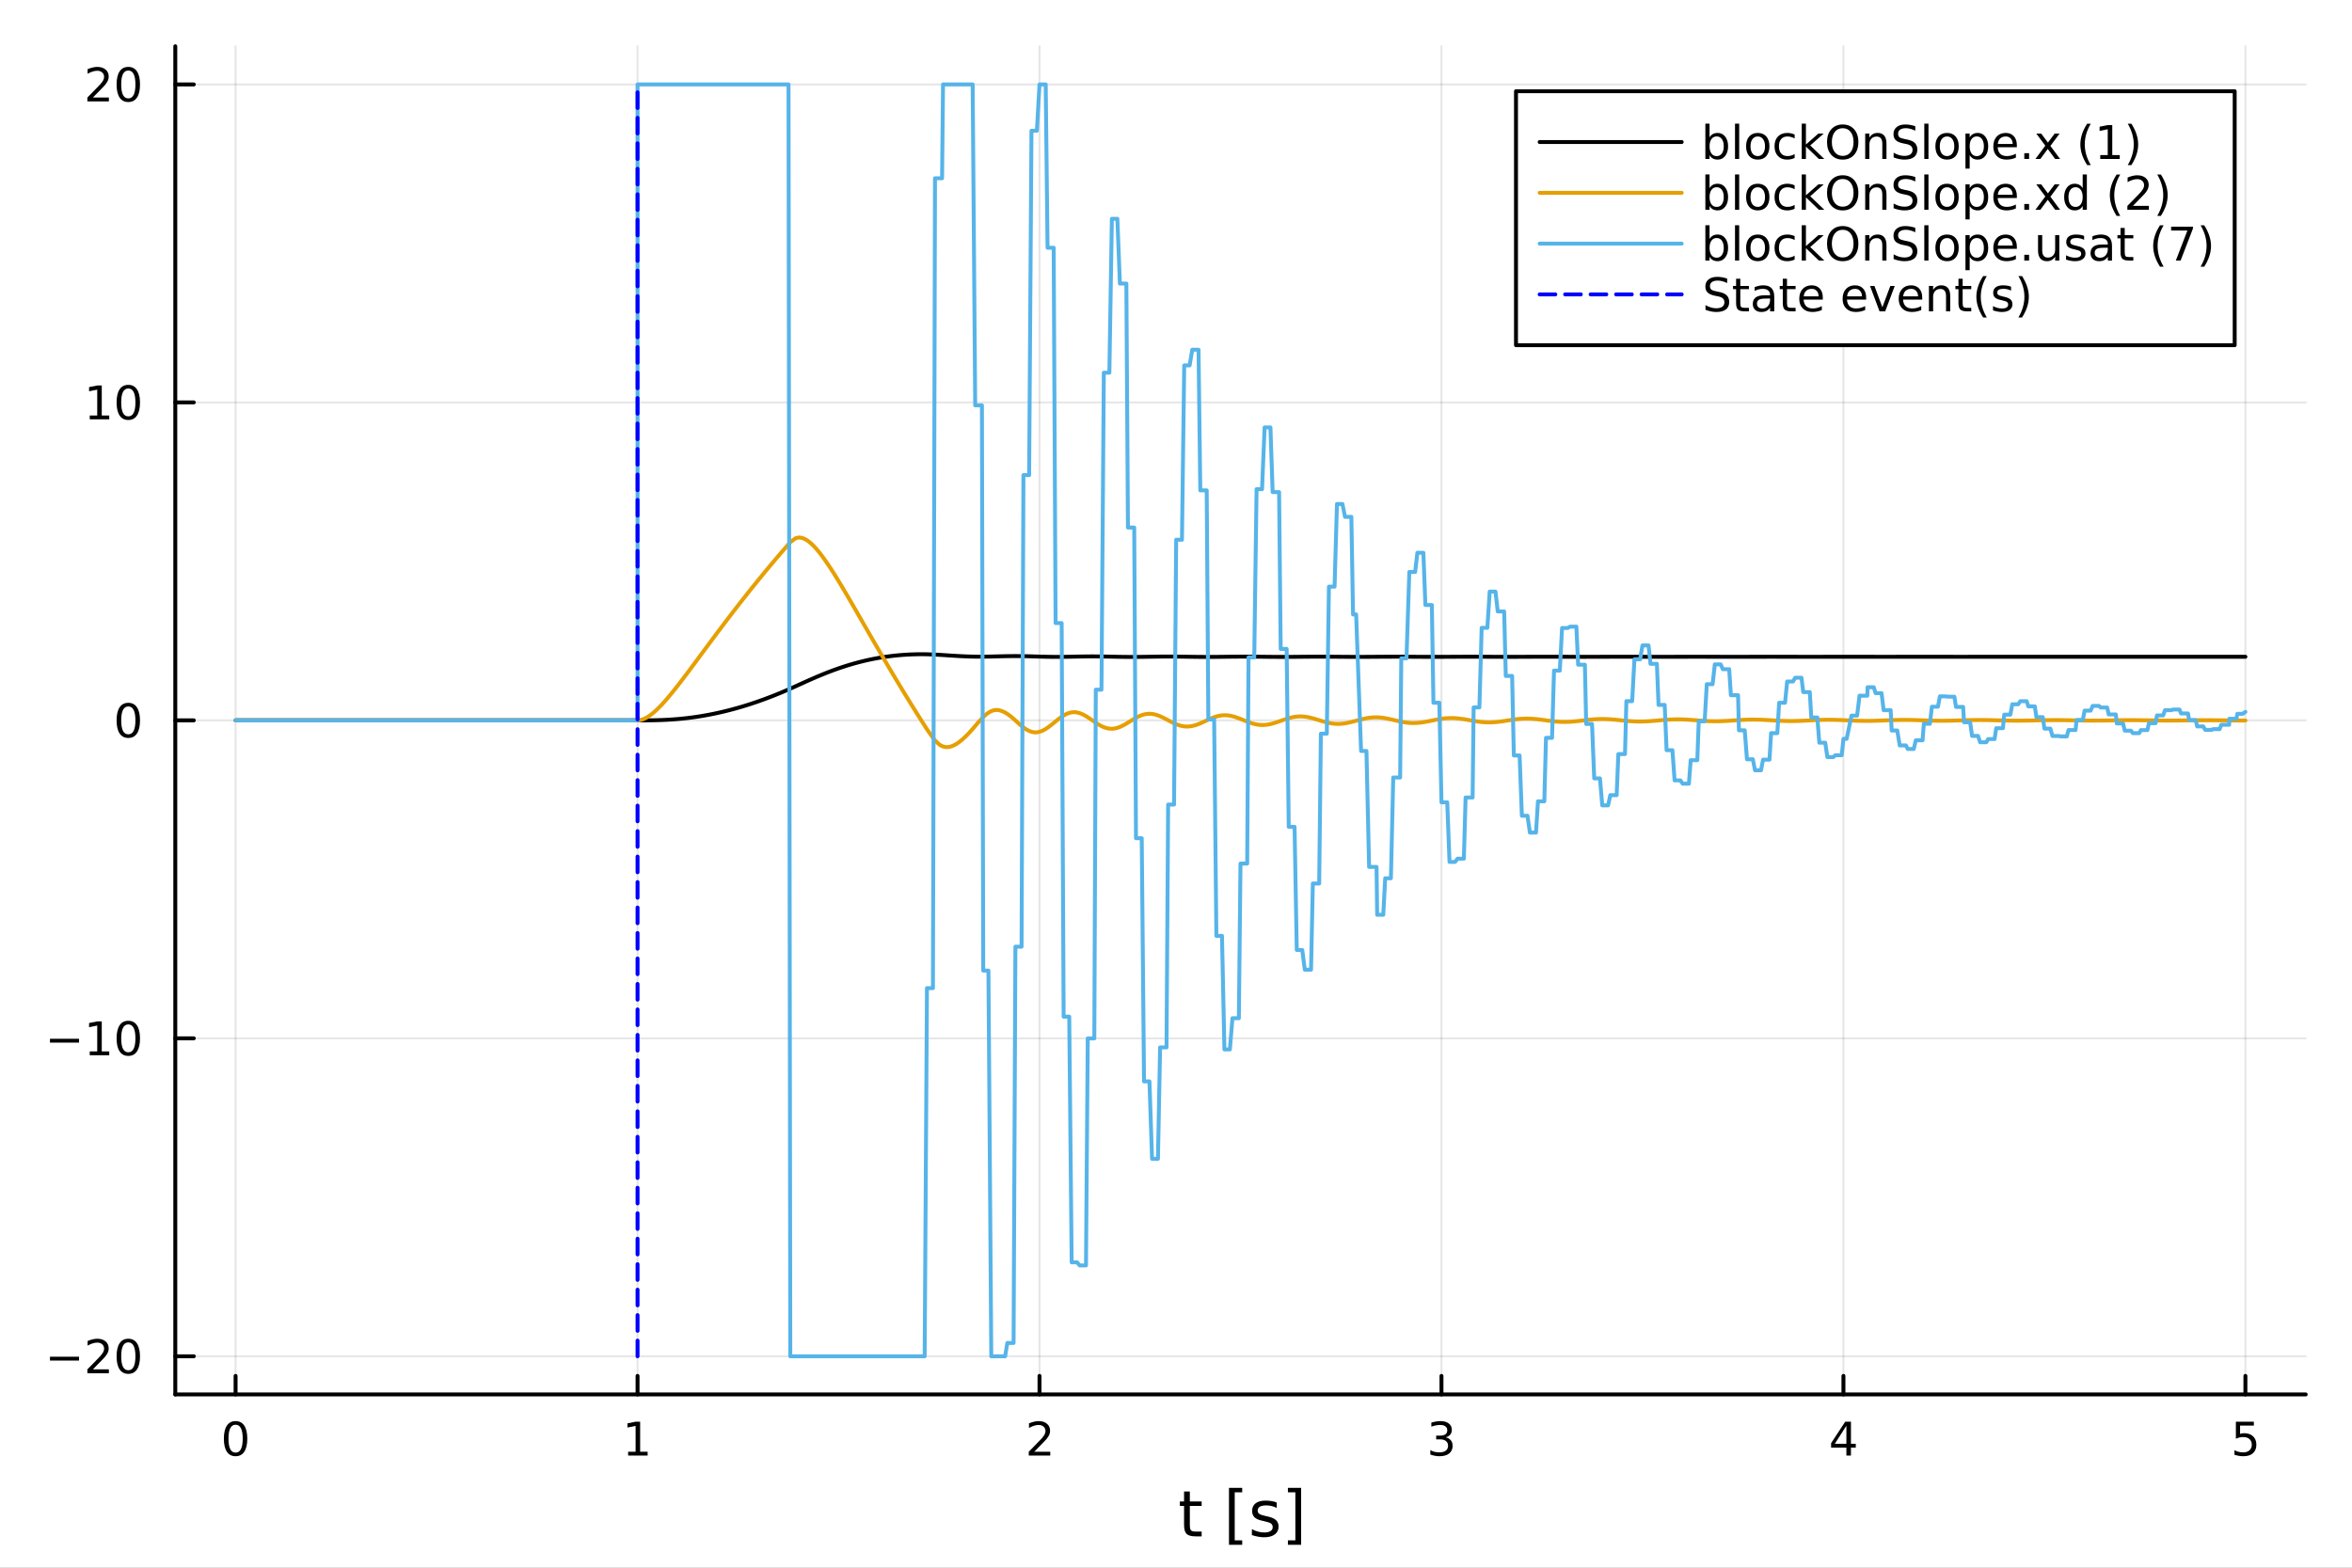 <?xml version="1.0" encoding="utf-8"?>
<svg xmlns="http://www.w3.org/2000/svg" xmlns:xlink="http://www.w3.org/1999/xlink" width="600" height="400" viewBox="0 0 2400 1600">
<rect x="0" y="0" width="2400" height="1600" fill="#808080" stroke="none"/>
<defs>
  <clipPath id="clip340">
    <rect x="0" y="0" width="2400" height="1600"/>
  </clipPath>
</defs>
<path clip-path="url(#clip340)" d="M0 1600 L2400 1600 L2400 0 L0 0  Z" fill="#ffffff" fill-rule="evenodd" fill-opacity="1"/>
<defs>
  <clipPath id="clip341">
    <rect x="480" y="0" width="1681" height="1600"/>
  </clipPath>
</defs>
<path clip-path="url(#clip340)" d="M178.867 1423.18 L2352.76 1423.18 L2352.76 47.244 L178.867 47.244  Z" fill="#ffffff" fill-rule="evenodd" fill-opacity="1"/>
<defs>
  <clipPath id="clip342">
    <rect x="178" y="47" width="2175" height="1377"/>
  </clipPath>
</defs>
<polyline clip-path="url(#clip342)" style="stroke:#000000; stroke-linecap:round; stroke-linejoin:round; stroke-width:2; stroke-opacity:0.1; fill:none" points="240.392,1423.18 240.392,47.244 "/>
<polyline clip-path="url(#clip342)" style="stroke:#000000; stroke-linecap:round; stroke-linejoin:round; stroke-width:2; stroke-opacity:0.1; fill:none" points="650.56,1423.18 650.56,47.244 "/>
<polyline clip-path="url(#clip342)" style="stroke:#000000; stroke-linecap:round; stroke-linejoin:round; stroke-width:2; stroke-opacity:0.1; fill:none" points="1060.73,1423.18 1060.73,47.244 "/>
<polyline clip-path="url(#clip342)" style="stroke:#000000; stroke-linecap:round; stroke-linejoin:round; stroke-width:2; stroke-opacity:0.1; fill:none" points="1470.9,1423.18 1470.9,47.244 "/>
<polyline clip-path="url(#clip342)" style="stroke:#000000; stroke-linecap:round; stroke-linejoin:round; stroke-width:2; stroke-opacity:0.1; fill:none" points="1881.06,1423.18 1881.06,47.244 "/>
<polyline clip-path="url(#clip342)" style="stroke:#000000; stroke-linecap:round; stroke-linejoin:round; stroke-width:2; stroke-opacity:0.1; fill:none" points="2291.23,1423.18 2291.23,47.244 "/>
<polyline clip-path="url(#clip342)" style="stroke:#000000; stroke-linecap:round; stroke-linejoin:round; stroke-width:2; stroke-opacity:0.1; fill:none" points="178.867,1384.24 2352.76,1384.24 "/>
<polyline clip-path="url(#clip342)" style="stroke:#000000; stroke-linecap:round; stroke-linejoin:round; stroke-width:2; stroke-opacity:0.1; fill:none" points="178.867,1059.73 2352.76,1059.73 "/>
<polyline clip-path="url(#clip342)" style="stroke:#000000; stroke-linecap:round; stroke-linejoin:round; stroke-width:2; stroke-opacity:0.1; fill:none" points="178.867,735.212 2352.76,735.212 "/>
<polyline clip-path="url(#clip342)" style="stroke:#000000; stroke-linecap:round; stroke-linejoin:round; stroke-width:2; stroke-opacity:0.1; fill:none" points="178.867,410.699 2352.76,410.699 "/>
<polyline clip-path="url(#clip342)" style="stroke:#000000; stroke-linecap:round; stroke-linejoin:round; stroke-width:2; stroke-opacity:0.1; fill:none" points="178.867,86.186 2352.76,86.186 "/>
<polyline clip-path="url(#clip340)" style="stroke:#000000; stroke-linecap:round; stroke-linejoin:round; stroke-width:4; stroke-opacity:1; fill:none" points="178.867,1423.18 2352.76,1423.18 "/>
<polyline clip-path="url(#clip340)" style="stroke:#000000; stroke-linecap:round; stroke-linejoin:round; stroke-width:4; stroke-opacity:1; fill:none" points="240.392,1423.18 240.392,1404.28 "/>
<polyline clip-path="url(#clip340)" style="stroke:#000000; stroke-linecap:round; stroke-linejoin:round; stroke-width:4; stroke-opacity:1; fill:none" points="650.56,1423.18 650.56,1404.28 "/>
<polyline clip-path="url(#clip340)" style="stroke:#000000; stroke-linecap:round; stroke-linejoin:round; stroke-width:4; stroke-opacity:1; fill:none" points="1060.73,1423.18 1060.73,1404.28 "/>
<polyline clip-path="url(#clip340)" style="stroke:#000000; stroke-linecap:round; stroke-linejoin:round; stroke-width:4; stroke-opacity:1; fill:none" points="1470.9,1423.18 1470.9,1404.28 "/>
<polyline clip-path="url(#clip340)" style="stroke:#000000; stroke-linecap:round; stroke-linejoin:round; stroke-width:4; stroke-opacity:1; fill:none" points="1881.06,1423.18 1881.06,1404.28 "/>
<polyline clip-path="url(#clip340)" style="stroke:#000000; stroke-linecap:round; stroke-linejoin:round; stroke-width:4; stroke-opacity:1; fill:none" points="2291.23,1423.18 2291.23,1404.28 "/>
<path clip-path="url(#clip340)" d="M240.392 1454.1 Q236.781 1454.1 234.952 1457.66 Q233.146 1461.2 233.146 1468.33 Q233.146 1475.44 234.952 1479.01 Q236.781 1482.55 240.392 1482.55 Q244.026 1482.55 245.832 1479.01 Q247.66 1475.44 247.66 1468.33 Q247.66 1461.2 245.832 1457.66 Q244.026 1454.1 240.392 1454.1 M240.392 1450.39 Q246.202 1450.39 249.257 1455 Q252.336 1459.58 252.336 1468.33 Q252.336 1477.06 249.257 1481.67 Q246.202 1486.25 240.392 1486.25 Q234.582 1486.25 231.503 1481.67 Q228.447 1477.06 228.447 1468.33 Q228.447 1459.58 231.503 1455 Q234.582 1450.39 240.392 1450.39 Z" fill="#000000" fill-rule="nonzero" fill-opacity="1" /><path clip-path="url(#clip340)" d="M640.942 1481.64 L648.58 1481.64 L648.58 1455.28 L640.27 1456.95 L640.27 1452.69 L648.534 1451.02 L653.21 1451.02 L653.21 1481.64 L660.849 1481.64 L660.849 1485.58 L640.942 1485.58 L640.942 1481.64 Z" fill="#000000" fill-rule="nonzero" fill-opacity="1" /><path clip-path="url(#clip340)" d="M1055.38 1481.64 L1071.7 1481.64 L1071.7 1485.58 L1049.76 1485.58 L1049.76 1481.64 Q1052.42 1478.89 1057 1474.26 Q1061.61 1469.61 1062.79 1468.27 Q1065.03 1465.74 1065.91 1464.01 Q1066.82 1462.25 1066.82 1460.56 Q1066.82 1457.8 1064.87 1456.07 Q1062.95 1454.33 1059.85 1454.33 Q1057.65 1454.33 1055.19 1455.09 Q1052.76 1455.86 1049.99 1457.41 L1049.99 1452.69 Q1052.81 1451.55 1055.26 1450.97 Q1057.72 1450.39 1059.76 1450.39 Q1065.13 1450.39 1068.32 1453.08 Q1071.51 1455.77 1071.51 1460.26 Q1071.51 1462.39 1070.7 1464.31 Q1069.92 1466.2 1067.81 1468.8 Q1067.23 1469.47 1064.13 1472.69 Q1061.03 1475.88 1055.38 1481.64 Z" fill="#000000" fill-rule="nonzero" fill-opacity="1" /><path clip-path="url(#clip340)" d="M1475.14 1466.95 Q1478.5 1467.66 1480.37 1469.93 Q1482.27 1472.2 1482.27 1475.53 Q1482.27 1480.65 1478.75 1483.45 Q1475.24 1486.25 1468.75 1486.25 Q1466.58 1486.25 1464.26 1485.81 Q1461.97 1485.39 1459.52 1484.54 L1459.52 1480.02 Q1461.46 1481.16 1463.78 1481.74 Q1466.09 1482.32 1468.62 1482.32 Q1473.01 1482.32 1475.3 1480.58 Q1477.62 1478.84 1477.62 1475.53 Q1477.62 1472.48 1475.47 1470.77 Q1473.34 1469.03 1469.52 1469.03 L1465.49 1469.03 L1465.49 1465.19 L1469.7 1465.19 Q1473.15 1465.19 1474.98 1463.82 Q1476.81 1462.43 1476.81 1459.84 Q1476.81 1457.18 1474.91 1455.77 Q1473.04 1454.33 1469.52 1454.33 Q1467.6 1454.33 1465.4 1454.75 Q1463.2 1455.16 1460.56 1456.04 L1460.56 1451.88 Q1463.22 1451.14 1465.54 1450.77 Q1467.87 1450.39 1469.93 1450.39 Q1475.26 1450.39 1478.36 1452.83 Q1481.46 1455.23 1481.46 1459.35 Q1481.46 1462.22 1479.82 1464.21 Q1478.18 1466.18 1475.14 1466.95 Z" fill="#000000" fill-rule="nonzero" fill-opacity="1" /><path clip-path="url(#clip340)" d="M1884.07 1455.09 L1872.27 1473.54 L1884.07 1473.54 L1884.07 1455.09 M1882.85 1451.02 L1888.72 1451.02 L1888.72 1473.54 L1893.66 1473.54 L1893.66 1477.43 L1888.72 1477.43 L1888.72 1485.58 L1884.07 1485.58 L1884.07 1477.43 L1868.47 1477.43 L1868.47 1472.92 L1882.85 1451.02 Z" fill="#000000" fill-rule="nonzero" fill-opacity="1" /><path clip-path="url(#clip340)" d="M2281.51 1451.02 L2299.86 1451.02 L2299.86 1454.96 L2285.79 1454.96 L2285.79 1463.43 Q2286.81 1463.08 2287.83 1462.92 Q2288.85 1462.73 2289.87 1462.73 Q2295.65 1462.73 2299.03 1465.9 Q2302.41 1469.08 2302.41 1474.49 Q2302.41 1480.07 2298.94 1483.17 Q2295.47 1486.25 2289.15 1486.25 Q2286.97 1486.25 2284.7 1485.88 Q2282.46 1485.51 2280.05 1484.77 L2280.05 1480.07 Q2282.13 1481.2 2284.36 1481.76 Q2286.58 1482.32 2289.05 1482.32 Q2293.06 1482.32 2295.4 1480.21 Q2297.74 1478.1 2297.74 1474.49 Q2297.74 1470.88 2295.4 1468.77 Q2293.06 1466.67 2289.05 1466.67 Q2287.18 1466.67 2285.3 1467.08 Q2283.45 1467.5 2281.51 1468.38 L2281.51 1451.02 Z" fill="#000000" fill-rule="nonzero" fill-opacity="1" /><path clip-path="url(#clip340)" d="M1214.12 1522.27 L1214.12 1532.4 L1226.18 1532.4 L1226.18 1536.95 L1214.12 1536.95 L1214.12 1556.3 Q1214.12 1560.66 1215.3 1561.9 Q1216.51 1563.14 1220.17 1563.14 L1226.18 1563.14 L1226.18 1568.04 L1220.17 1568.04 Q1213.39 1568.04 1210.81 1565.53 Q1208.23 1562.98 1208.23 1556.3 L1208.23 1536.95 L1203.94 1536.95 L1203.94 1532.4 L1208.23 1532.4 L1208.23 1522.27 L1214.12 1522.27 Z" fill="#000000" fill-rule="nonzero" fill-opacity="1" /><path clip-path="url(#clip340)" d="M1254.07 1518.52 L1267.56 1518.52 L1267.56 1523.07 L1259.92 1523.07 L1259.92 1572.09 L1267.56 1572.09 L1267.56 1576.64 L1254.07 1576.64 L1254.07 1518.52 Z" fill="#000000" fill-rule="nonzero" fill-opacity="1" /><path clip-path="url(#clip340)" d="M1302.76 1533.45 L1302.76 1538.98 Q1300.28 1537.71 1297.61 1537.07 Q1294.93 1536.44 1292.07 1536.44 Q1287.71 1536.44 1285.51 1537.77 Q1283.35 1539.11 1283.35 1541.79 Q1283.35 1543.82 1284.91 1545 Q1286.47 1546.15 1291.18 1547.2 L1293.18 1547.64 Q1299.42 1548.98 1302.03 1551.43 Q1304.67 1553.85 1304.67 1558.21 Q1304.67 1563.17 1300.73 1566.07 Q1296.81 1568.97 1289.94 1568.97 Q1287.07 1568.97 1283.95 1568.39 Q1280.87 1567.85 1277.43 1566.74 L1277.43 1560.69 Q1280.68 1562.38 1283.83 1563.24 Q1286.98 1564.07 1290.06 1564.07 Q1294.2 1564.07 1296.43 1562.66 Q1298.66 1561.23 1298.66 1558.65 Q1298.66 1556.27 1297.04 1554.99 Q1295.44 1553.72 1290 1552.54 L1287.96 1552.07 Q1282.52 1550.92 1280.1 1548.56 Q1277.68 1546.18 1277.68 1542.04 Q1277.68 1537.01 1281.25 1534.27 Q1284.81 1531.54 1291.37 1531.54 Q1294.62 1531.54 1297.48 1532.01 Q1300.35 1532.49 1302.76 1533.45 Z" fill="#000000" fill-rule="nonzero" fill-opacity="1" /><path clip-path="url(#clip340)" d="M1327.69 1518.52 L1327.69 1576.64 L1314.19 1576.64 L1314.19 1572.09 L1321.8 1572.09 L1321.8 1523.07 L1314.19 1523.07 L1314.19 1518.52 L1327.69 1518.52 Z" fill="#000000" fill-rule="nonzero" fill-opacity="1" /><polyline clip-path="url(#clip340)" style="stroke:#000000; stroke-linecap:round; stroke-linejoin:round; stroke-width:4; stroke-opacity:1; fill:none" points="178.867,1423.18 178.867,47.244 "/>
<polyline clip-path="url(#clip340)" style="stroke:#000000; stroke-linecap:round; stroke-linejoin:round; stroke-width:4; stroke-opacity:1; fill:none" points="178.867,1384.24 197.764,1384.24 "/>
<polyline clip-path="url(#clip340)" style="stroke:#000000; stroke-linecap:round; stroke-linejoin:round; stroke-width:4; stroke-opacity:1; fill:none" points="178.867,1059.73 197.764,1059.73 "/>
<polyline clip-path="url(#clip340)" style="stroke:#000000; stroke-linecap:round; stroke-linejoin:round; stroke-width:4; stroke-opacity:1; fill:none" points="178.867,735.212 197.764,735.212 "/>
<polyline clip-path="url(#clip340)" style="stroke:#000000; stroke-linecap:round; stroke-linejoin:round; stroke-width:4; stroke-opacity:1; fill:none" points="178.867,410.699 197.764,410.699 "/>
<polyline clip-path="url(#clip340)" style="stroke:#000000; stroke-linecap:round; stroke-linejoin:round; stroke-width:4; stroke-opacity:1; fill:none" points="178.867,86.186 197.764,86.186 "/>
<path clip-path="url(#clip340)" d="M50.992 1384.69 L80.668 1384.69 L80.668 1388.62 L50.992 1388.62 L50.992 1384.69 Z" fill="#000000" fill-rule="nonzero" fill-opacity="1" /><path clip-path="url(#clip340)" d="M94.788 1397.58 L111.108 1397.58 L111.108 1401.52 L89.163 1401.52 L89.163 1397.58 Q91.825 1394.83 96.409 1390.2 Q101.015 1385.55 102.196 1384.2 Q104.441 1381.68 105.321 1379.94 Q106.223 1378.19 106.223 1376.5 Q106.223 1373.74 104.279 1372 Q102.358 1370.27 99.256 1370.27 Q97.057 1370.27 94.603 1371.03 Q92.172 1371.8 89.395 1373.35 L89.395 1368.62 Q92.219 1367.49 94.672 1366.91 Q97.126 1366.33 99.163 1366.33 Q104.534 1366.33 107.728 1369.02 Q110.922 1371.7 110.922 1376.19 Q110.922 1378.32 110.112 1380.25 Q109.325 1382.14 107.219 1384.74 Q106.64 1385.41 103.538 1388.62 Q100.436 1391.82 94.788 1397.58 Z" fill="#000000" fill-rule="nonzero" fill-opacity="1" /><path clip-path="url(#clip340)" d="M130.922 1370.04 Q127.311 1370.04 125.482 1373.6 Q123.677 1377.14 123.677 1384.27 Q123.677 1391.38 125.482 1394.94 Q127.311 1398.49 130.922 1398.49 Q134.556 1398.49 136.362 1394.94 Q138.191 1391.38 138.191 1384.27 Q138.191 1377.14 136.362 1373.6 Q134.556 1370.04 130.922 1370.04 M130.922 1366.33 Q136.732 1366.33 139.788 1370.94 Q142.867 1375.52 142.867 1384.27 Q142.867 1393 139.788 1397.61 Q136.732 1402.19 130.922 1402.19 Q125.112 1402.19 122.033 1397.61 Q118.978 1393 118.978 1384.27 Q118.978 1375.52 122.033 1370.94 Q125.112 1366.33 130.922 1366.33 Z" fill="#000000" fill-rule="nonzero" fill-opacity="1" /><path clip-path="url(#clip340)" d="M50.992 1060.18 L80.668 1060.18 L80.668 1064.11 L50.992 1064.11 L50.992 1060.18 Z" fill="#000000" fill-rule="nonzero" fill-opacity="1" /><path clip-path="url(#clip340)" d="M91.571 1073.07 L99.21 1073.07 L99.21 1046.7 L90.899 1048.37 L90.899 1044.11 L99.163 1042.45 L103.839 1042.45 L103.839 1073.07 L111.478 1073.07 L111.478 1077.01 L91.571 1077.01 L91.571 1073.07 Z" fill="#000000" fill-rule="nonzero" fill-opacity="1" /><path clip-path="url(#clip340)" d="M130.922 1045.52 Q127.311 1045.52 125.482 1049.09 Q123.677 1052.63 123.677 1059.76 Q123.677 1066.87 125.482 1070.43 Q127.311 1073.97 130.922 1073.97 Q134.556 1073.97 136.362 1070.43 Q138.191 1066.87 138.191 1059.76 Q138.191 1052.63 136.362 1049.09 Q134.556 1045.52 130.922 1045.52 M130.922 1041.82 Q136.732 1041.82 139.788 1046.43 Q142.867 1051.01 142.867 1059.76 Q142.867 1068.49 139.788 1073.09 Q136.732 1077.68 130.922 1077.68 Q125.112 1077.68 122.033 1073.09 Q118.978 1068.49 118.978 1059.76 Q118.978 1051.01 122.033 1046.43 Q125.112 1041.82 130.922 1041.82 Z" fill="#000000" fill-rule="nonzero" fill-opacity="1" /><path clip-path="url(#clip340)" d="M130.922 721.011 Q127.311 721.011 125.482 724.575 Q123.677 728.117 123.677 735.247 Q123.677 742.353 125.482 745.918 Q127.311 749.46 130.922 749.46 Q134.556 749.46 136.362 745.918 Q138.191 742.353 138.191 735.247 Q138.191 728.117 136.362 724.575 Q134.556 721.011 130.922 721.011 M130.922 717.307 Q136.732 717.307 139.788 721.913 Q142.867 726.497 142.867 735.247 Q142.867 743.973 139.788 748.58 Q136.732 753.163 130.922 753.163 Q125.112 753.163 122.033 748.58 Q118.978 743.973 118.978 735.247 Q118.978 726.497 122.033 721.913 Q125.112 717.307 130.922 717.307 Z" fill="#000000" fill-rule="nonzero" fill-opacity="1" /><path clip-path="url(#clip340)" d="M91.571 424.044 L99.21 424.044 L99.21 397.678 L90.899 399.345 L90.899 395.085 L99.163 393.419 L103.839 393.419 L103.839 424.044 L111.478 424.044 L111.478 427.979 L91.571 427.979 L91.571 424.044 Z" fill="#000000" fill-rule="nonzero" fill-opacity="1" /><path clip-path="url(#clip340)" d="M130.922 396.498 Q127.311 396.498 125.482 400.062 Q123.677 403.604 123.677 410.734 Q123.677 417.84 125.482 421.405 Q127.311 424.946 130.922 424.946 Q134.556 424.946 136.362 421.405 Q138.191 417.84 138.191 410.734 Q138.191 403.604 136.362 400.062 Q134.556 396.498 130.922 396.498 M130.922 392.794 Q136.732 392.794 139.788 397.4 Q142.867 401.984 142.867 410.734 Q142.867 419.46 139.788 424.067 Q136.732 428.65 130.922 428.65 Q125.112 428.65 122.033 424.067 Q118.978 419.46 118.978 410.734 Q118.978 401.984 122.033 397.4 Q125.112 392.794 130.922 392.794 Z" fill="#000000" fill-rule="nonzero" fill-opacity="1" /><path clip-path="url(#clip340)" d="M94.788 99.531 L111.108 99.531 L111.108 103.466 L89.163 103.466 L89.163 99.531 Q91.825 96.776 96.409 92.146 Q101.015 87.493 102.196 86.151 Q104.441 83.628 105.321 81.892 Q106.223 80.132 106.223 78.443 Q106.223 75.688 104.279 73.952 Q102.358 72.216 99.256 72.216 Q97.057 72.216 94.603 72.98 Q92.172 73.744 89.395 75.294 L89.395 70.572 Q92.219 69.438 94.672 68.859 Q97.126 68.281 99.163 68.281 Q104.534 68.281 107.728 70.966 Q110.922 73.651 110.922 78.142 Q110.922 80.271 110.112 82.193 Q109.325 84.091 107.219 86.683 Q106.64 87.355 103.538 90.572 Q100.436 93.767 94.788 99.531 Z" fill="#000000" fill-rule="nonzero" fill-opacity="1" /><path clip-path="url(#clip340)" d="M130.922 71.984 Q127.311 71.984 125.482 75.549 Q123.677 79.091 123.677 86.22 Q123.677 93.327 125.482 96.892 Q127.311 100.433 130.922 100.433 Q134.556 100.433 136.362 96.892 Q138.191 93.327 138.191 86.22 Q138.191 79.091 136.362 75.549 Q134.556 71.984 130.922 71.984 M130.922 68.281 Q136.732 68.281 139.788 72.887 Q142.867 77.47 142.867 86.22 Q142.867 94.947 139.788 99.554 Q136.732 104.137 130.922 104.137 Q125.112 104.137 122.033 99.554 Q118.978 94.947 118.978 86.22 Q118.978 77.47 122.033 72.887 Q125.112 68.281 130.922 68.281 Z" fill="#000000" fill-rule="nonzero" fill-opacity="1" /><polyline clip-path="url(#clip342)" style="stroke:#000000; stroke-linecap:round; stroke-linejoin:round; stroke-width:4; stroke-opacity:1; fill:none" points="240.392,735.212 240.433,735.212 240.843,735.212 244.945,735.212 248.595,735.212 256.799,735.212 265.002,735.212 273.205,735.212 281.409,735.212 289.612,735.212 297.815,735.212 306.019,735.212 314.222,735.212 322.425,735.212 330.629,735.212 338.832,735.212 347.035,735.212 355.239,735.212 363.442,735.212 371.645,735.212 379.849,735.212 388.052,735.212 396.256,735.212 404.459,735.212 412.662,735.212 420.866,735.212 429.069,735.212 437.272,735.212 445.476,735.212 453.679,735.212 461.882,735.212 470.086,735.212 478.289,735.212 486.492,735.212 494.696,735.212 502.899,735.212 511.103,735.212 519.306,735.212 527.509,735.212 535.713,735.212 543.916,735.212 552.119,735.212 560.323,735.212 568.526,735.212 576.729,735.212 584.933,735.212 593.136,735.212 601.339,735.212 609.543,735.212 617.746,735.212 625.95,735.212 634.153,735.212 642.356,735.212 650.56,735.212 650.56,735.212 650.56,735.212 650.56,735.212 650.56,735.212 650.56,735.212 650.56,735.212 650.56,735.212 650.56,735.212 650.56,735.212 650.56,735.212 650.561,735.212 650.57,735.212 650.661,735.212 651.197,735.212 652.158,735.212 653.379,735.211 654.939,735.209 656.818,735.205 658.763,735.196 661.218,735.179 663.922,735.148 666.966,735.098 670.354,735.02 674.076,734.903 675.17,734.862 678.132,734.736 680.687,734.608 683.373,734.453 686.772,734.226 690.531,733.935 691.576,733.846 694.695,733.561 697.678,733.26 699.78,733.03 703.35,732.607 706.988,732.134 707.983,731.997 711.183,731.534 714.589,731.004 716.186,730.743 719.857,730.11 723.621,729.415 724.39,729.267 727.555,728.638 731.378,727.836 732.593,727.571 736.332,726.725 740.584,725.708 740.797,725.655 742.924,725.124 746.74,724.133 749,723.525 753.701,722.207 757.203,721.181 763.162,719.347 765.407,718.628 771.36,716.647 773.61,715.87 779.711,713.687 781.813,712.909 788.007,710.543 790.017,709.751 796.321,707.192 798.22,706.399 804.622,703.65 806.423,702.856 811.853,700.418 814.321,699.297 814.627,699.158 816.102,698.487 817.657,697.78 819.581,696.907 821.624,695.984 822.83,695.441 824.929,694.502 826.995,693.585 829.599,692.443 831.033,691.821 833.639,690.704 836.114,689.661 839.237,688.373 842.581,687.028 846.388,685.545 847.44,685.145 850.442,684.025 853.098,683.063 855.643,682.167 859.089,680.996 862.824,679.781 863.847,679.459 866.973,678.499 870.038,677.599 872.05,677.029 875.652,676.052 879.266,675.126 880.254,674.883 883.465,674.121 886.944,673.344 888.457,673.023 892.128,672.282 895.956,671.571 896.66,671.447 899.784,670.921 903.645,670.327 904.864,670.152 908.636,669.651 912.944,669.15 913.067,669.136 914.295,669.008 917.558,668.697 921.27,668.395 926.339,668.072 929.474,667.923 935.402,667.747 937.677,667.716 943.542,667.728 945.88,667.77 951.975,667.971 954.084,668.07 958.445,668.311 961.293,668.488 962.287,668.553 964.513,668.699 966.336,668.82 968.618,668.972 970.49,669.094 973.064,669.258 975.721,669.42 978.694,669.588 981.979,669.755 985.571,669.912 986.897,669.962 989.927,670.06 992.516,670.125 995.101,670.171 998.402,670.202 1001.97,670.201 1003.3,670.193 1006.47,670.155 1008.61,670.118 1011.51,670.057 1014.36,669.987 1017.29,669.912 1019.71,669.85 1022.59,669.78 1025.65,669.715 1027.91,669.675 1031.1,669.632 1034.27,669.609 1036.12,669.606 1039.26,669.618 1042.41,669.651 1044.32,669.681 1047.63,669.749 1050.14,669.811 1052.52,669.877 1055.37,669.96 1058.04,670.04 1060.73,670.118 1063.8,670.202 1067.05,670.279 1068.93,670.316 1072.04,670.364 1075.18,670.395 1077.13,670.404 1080.43,670.401 1083.32,670.383 1085.34,670.361 1088.46,670.316 1091.05,670.271 1093.54,670.223 1096.4,670.165 1099.07,670.111 1101.74,670.06 1104.86,670.009 1108.15,669.967 1109.95,669.95 1113.06,669.934 1116.65,669.935 1118.15,669.942 1121.6,669.972 1123.95,670.002 1126.35,670.04 1129.27,670.093 1132.01,670.148 1134.56,670.201 1137.35,670.259 1140.16,670.314 1142.76,670.359 1145.94,670.406 1149.34,670.441 1150.96,670.453 1154.09,670.463 1157.37,670.458 1159.17,670.449 1162.61,670.419 1165.03,670.391 1167.37,670.358 1170.22,670.314 1172.91,670.271 1175.57,670.227 1178.45,670.183 1181.58,670.14 1183.78,670.115 1186.97,670.088 1190.32,670.073 1191.98,670.071 1195.19,670.077 1198,670.093 1200.18,670.111 1203.39,670.147 1206.08,670.182 1208.39,670.216 1211.26,670.26 1213.9,670.3 1216.59,670.34 1219.7,670.38 1222.99,670.416 1224.79,670.431 1227.92,670.448 1231.34,670.455 1233,670.454 1236.41,670.441 1238.92,670.425 1241.2,670.405 1244.19,670.373 1246.92,670.34 1249.4,670.309 1252.26,670.273 1254.98,670.239 1257.61,670.21 1260.76,670.181 1264.14,670.159 1265.81,670.151 1268.95,670.145 1272.63,670.15 1274.01,670.155 1277.52,670.176 1279.84,670.195 1282.22,670.218 1285.07,670.248 1287.8,670.28 1290.42,670.31 1293.27,670.341 1296.36,670.372 1298.62,670.392 1301.84,670.413 1305.2,670.427 1306.83,670.43 1310.02,670.429 1312.92,670.421 1315.03,670.412 1318.31,670.39 1320.98,670.368 1323.23,670.348 1326.13,670.32 1328.8,670.294 1331.44,670.269 1334.54,670.242 1337.8,670.219 1339.64,670.208 1342.77,670.196 1346.11,670.19 1347.84,670.191 1351.22,670.199 1353.88,670.21 1356.05,670.222 1359.11,670.244 1361.81,670.266 1364.25,670.287 1367.15,670.312 1369.86,670.335 1372.45,670.355 1375.59,670.376 1378.94,670.393 1380.66,670.399 1383.82,670.405 1388.86,670.401 1394.33,670.38 1397.06,670.364 1401.34,670.334 1404.63,670.309 1405.27,670.304 1407.33,670.289 1409.06,670.277 1411.5,670.261 1413.47,670.249 1416.27,670.236 1419.29,670.226 1421.68,670.222 1425.08,670.222 1428.71,670.228 1429.88,670.232 1432.97,670.245 1435.19,670.256 1438.08,670.273 1441.03,670.292 1444.04,670.312 1446.29,670.327 1449.38,670.345 1452.42,670.361 1454.49,670.369 1457.65,670.379 1461.07,670.384 1462.69,670.384 1466.02,670.38 1468.7,670.373 1470.9,670.366 1474.04,670.352 1476.78,670.338 1479.1,670.325 1482.04,670.308 1484.78,670.292 1487.3,670.279 1490.44,670.265 1493.74,670.253 1495.51,670.248 1498.68,670.244 1502.67,670.244 1503.71,670.245 1507.14,670.252 1509.58,670.259 1511.91,670.268 1514.9,670.281 1517.71,670.295 1520.12,670.307 1523.05,670.322 1526,670.335 1528.32,670.345 1531.51,670.355 1534.85,670.363 1536.52,670.365 1539.73,670.366 1542.99,670.364 1544.73,670.361 1548.14,670.352 1550.61,670.344 1552.93,670.335 1555.87,670.322 1558.67,670.31 1561.13,670.3 1564.2,670.287 1567.35,670.276 1569.34,670.27 1572.52,670.263 1575.84,670.259 1577.54,670.259 1580.86,670.261 1583.71,670.265 1585.74,670.269 1588.95,670.278 1591.64,670.287 1593.95,670.296 1596.93,670.307 1599.74,670.318 1602.15,670.326 1605.3,670.336 1608.54,670.345 1610.35,670.348 1613.54,670.352 1617.23,670.353 1618.56,670.352 1622,670.348 1624.52,670.343 1626.76,670.338 1629.81,670.329 1632.62,670.32 1634.96,670.313 1637.97,670.303 1640.9,670.293 1643.17,670.287 1646.35,670.28 1649.65,670.274 1651.37,670.272 1654.6,670.271 1658.16,670.273 1659.57,670.274 1663.03,670.279 1665.47,670.285 1667.78,670.29 1670.76,670.299 1673.6,670.307 1675.98,670.314 1679.06,670.322 1682.18,670.33 1684.18,670.334 1687.38,670.339 1690.7,670.342 1692.39,670.343 1695.7,670.342 1698.67,670.339 1700.59,670.337 1703.88,670.331 1706.54,670.325 1708.79,670.32 1711.82,670.312 1714.67,670.305 1717,670.299 1720.16,670.292 1723.37,670.287 1725.2,670.284 1728.4,670.281 1731.95,670.28 1733.4,670.28 1736.84,670.283 1739.45,670.286 1741.61,670.289 1744.74,670.295 1747.55,670.301 1749.81,670.306 1752.87,670.312 1755.79,670.319 1758.01,670.323 1761.21,670.328 1764.48,670.332 1766.22,670.333 1769.46,670.335 1773.52,670.334 1774.42,670.333 1777.82,670.33 1780.34,670.327 1782.62,670.323 1785.7,670.318 1788.61,670.312 1790.83,670.308 1793.91,670.302 1796.96,670.297 1799.03,670.294 1802.26,670.29 1805.61,670.288 1807.23,670.287 1810.53,670.287 1813.61,670.289 1815.44,670.29 1818.81,670.294 1821.46,670.298 1823.64,670.301 1826.7,670.306 1829.59,670.311 1831.84,670.315 1835.04,670.32 1838.24,670.324 1840.05,670.325 1843.27,670.328 1846.72,670.329 1848.25,670.329 1851.68,670.327 1854.42,670.325 1856.45,670.324 1859.66,670.32 1862.47,670.316 1864.66,670.313 1867.77,670.308 1870.71,670.304 1872.86,670.301 1876.07,670.298 1879.32,670.295 1881.06,670.294 1884.33,670.293 1889.27,670.293 1895,670.297 1897.47,670.299 1902,670.305 1905.42,670.309 1905.67,670.31 1907.47,670.312 1909.45,670.314 1912,670.317 1913.88,670.319 1916.83,670.321 1919.96,670.323 1922.08,670.324 1925.57,670.324 1929.27,670.323 1930.28,670.322 1933.45,670.32 1935.97,670.318 1938.49,670.315 1941.7,670.312 1944.85,670.308 1946.69,670.306 1949.87,670.303 1952.83,670.301 1954.89,670.299 1958.18,670.297 1961.8,670.296 1963.1,670.296 1966.44,670.297 1969.31,670.298 1971.3,670.299 1974.64,670.302 1977.49,670.304 1979.5,670.306 1982.65,670.309 1985.56,670.312 1987.71,670.314 1990.96,670.317 1994.25,670.319 1995.91,670.32 1999.19,670.32 2003.2,670.32 2004.11,670.32 2007.56,670.319 2010.34,670.318 2012.32,670.316 2015.54,670.314 2018.42,670.312 2020.52,670.31 2023.71,670.307 2026.78,670.305 2028.72,670.303 2032,670.301 2035.29,670.3 2036.93,670.3 2040.27,670.3 2043.79,670.3 2045.13,670.3 2048.63,670.302 2051.36,670.304 2053.33,670.305 2056.5,670.307 2059.41,670.309 2061.54,670.311 2064.8,670.313 2068,670.315 2069.74,670.316 2073.02,670.317 2076.37,670.318 2077.94,670.318 2081.39,670.318 2084.46,670.317 2086.15,670.316 2089.51,670.315 2092.21,670.313 2094.35,670.312 2097.56,670.31 2100.63,670.308 2102.55,670.306 2105.83,670.305 2109.02,670.303 2110.76,670.303 2114.08,670.302 2117.93,670.302 2118.96,670.302 2122.4,670.303 2125.34,670.304 2127.16,670.304 2130.47,670.306 2133.32,670.308 2135.37,670.309 2138.61,670.311 2141.7,670.312 2143.57,670.313 2146.88,670.314 2150.16,670.315 2151.77,670.316 2155.15,670.316 2159,670.316 2159.98,670.315 2163.45,670.314 2166.33,670.313 2168.18,670.313 2171.44,670.311 2174.35,670.31 2176.38,670.309 2179.67,670.307 2182.87,670.306 2184.59,670.305 2187.91,670.304 2191.26,670.304 2192.79,670.304 2196.25,670.304 2199.54,670.304 2200.99,670.305 2204.42,670.306 2207.25,670.307 2209.2,670.307 2212.47,670.309 2215.5,670.31 2217.4,670.311 2220.72,670.312 2223.94,670.313 2225.6,670.314 2228.96,670.314 2232.64,670.314 2233.81,670.314 2237.31,670.314 2240.44,670.313 2242.01,670.313 2245.36,670.312 2248.17,670.311 2250.21,670.31 2253.52,670.309 2256.69,670.308 2258.42,670.307 2261.75,670.306 2264.96,670.305 2266.62,670.305 2270.04,670.305 2274.65,670.305 2274.82,670.305 2276.59,670.305 2279.08,670.306 2282.04,670.307 2283.03,670.307 2285.85,670.308 2288.54,670.309 2291.23,670.31 2291.23,670.31 "/>
<polyline clip-path="url(#clip342)" style="stroke:#e69f00; stroke-linecap:round; stroke-linejoin:round; stroke-width:4; stroke-opacity:1; fill:none" points="240.392,735.212 240.433,735.212 240.843,735.212 244.945,735.212 248.595,735.212 256.799,735.212 265.002,735.212 273.205,735.212 281.409,735.212 289.612,735.212 297.815,735.212 306.019,735.212 314.222,735.212 322.425,735.212 330.629,735.212 338.832,735.212 347.035,735.212 355.239,735.212 363.442,735.212 371.645,735.212 379.849,735.212 388.052,735.212 396.256,735.212 404.459,735.212 412.662,735.212 420.866,735.212 429.069,735.212 437.272,735.212 445.476,735.212 453.679,735.212 461.882,735.212 470.086,735.212 478.289,735.212 486.492,735.212 494.696,735.212 502.899,735.212 511.103,735.212 519.306,735.212 527.509,735.212 535.713,735.212 543.916,735.212 552.119,735.212 560.323,735.212 568.526,735.212 576.729,735.212 584.933,735.212 593.136,735.212 601.339,735.212 609.543,735.212 617.746,735.212 625.95,735.212 634.153,735.212 642.356,735.212 650.56,735.212 650.56,735.212 650.56,735.212 650.56,735.212 650.56,735.212 650.56,735.212 650.56,735.212 650.56,735.212 650.56,735.212 650.56,735.212 650.56,735.212 650.561,735.212 650.57,735.212 650.661,735.212 651.197,735.196 652.158,735.116 653.379,734.92 654.939,734.525 656.818,733.851 658.763,732.946 661.218,731.533 663.922,729.668 666.966,727.234 670.354,724.173 674.076,720.452 675.17,719.297 678.132,716.051 680.687,713.127 683.373,709.949 686.772,705.797 690.531,701.071 691.576,699.735 694.695,695.704 697.678,691.797 699.78,689.018 703.35,684.261 706.988,679.38 707.983,678.041 711.183,673.726 714.589,669.125 716.186,666.966 719.857,662.007 723.621,656.932 724.39,655.897 727.555,651.643 731.378,646.527 732.593,644.905 736.332,639.934 740.584,634.316 740.797,634.036 742.924,631.241 746.74,626.254 749,623.317 753.701,617.251 757.203,612.769 763.162,605.218 765.407,602.4 771.36,594.992 773.61,592.217 779.711,584.767 781.813,582.223 788.007,574.803 790.017,572.419 796.321,565.012 798.22,562.803 804.622,555.427 806.423,553.373 811.853,549.31 814.321,548.69 814.627,548.66 816.102,548.646 817.657,548.858 819.581,549.416 821.624,550.333 822.83,551.018 824.929,552.442 826.995,554.106 829.599,556.53 831.033,558.007 833.639,560.915 836.114,563.917 839.237,567.992 842.581,572.658 846.388,578.279 847.44,579.882 850.442,584.556 853.098,588.8 855.643,592.945 859.089,598.658 862.824,604.955 863.847,606.694 866.973,612.042 870.038,617.323 872.05,620.803 875.652,627.053 879.266,633.339 880.254,635.057 883.465,640.645 886.944,646.688 888.457,649.314 892.128,655.668 895.956,662.268 896.66,663.478 899.784,668.835 903.645,675.421 904.864,677.491 908.636,683.872 912.944,691.106 913.067,691.311 914.295,693.361 917.558,698.787 921.27,704.915 926.339,713.206 929.474,718.288 935.402,727.805 937.677,731.423 943.542,740.664 945.88,744.314 951.975,752.984 954.084,755.65 958.445,759.846 961.293,761.474 962.287,761.862 964.513,762.4 966.336,762.516 968.618,762.289 970.49,761.824 973.064,760.821 975.721,759.394 978.694,757.388 981.979,754.743 985.571,751.418 986.897,750.092 989.927,746.892 992.516,743.991 995.101,740.964 998.402,737.139 1001.97,733.243 1003.3,731.836 1006.47,728.939 1008.61,727.397 1011.51,725.776 1014.36,724.818 1017.29,724.588 1019.71,724.897 1022.59,725.776 1025.65,727.239 1027.91,728.624 1031.1,730.943 1034.27,733.611 1036.12,735.306 1039.26,738.177 1042.41,740.876 1044.32,742.431 1047.63,744.714 1050.14,745.99 1052.52,746.893 1055.37,747.457 1058.04,747.415 1060.73,746.887 1063.8,745.742 1067.05,743.969 1068.93,742.714 1072.04,740.416 1075.18,737.903 1077.13,736.267 1080.43,733.625 1083.32,731.544 1085.34,730.214 1088.46,728.544 1091.05,727.602 1093.54,727.024 1096.4,726.825 1099.07,727.124 1101.74,727.831 1104.86,729.098 1108.15,730.888 1109.95,732.031 1113.06,734.126 1116.65,736.595 1118.15,737.634 1121.6,739.816 1123.95,741.065 1126.35,742.176 1129.27,743.164 1132.01,743.655 1134.56,743.781 1137.35,743.531 1140.16,742.861 1142.76,741.914 1145.94,740.429 1149.34,738.537 1150.96,737.533 1154.09,735.594 1157.37,733.641 1159.17,732.599 1162.61,730.871 1165.03,729.926 1167.37,729.196 1170.22,728.634 1172.91,728.484 1175.57,728.651 1178.45,729.176 1181.58,730.135 1183.78,731.018 1186.97,732.501 1190.32,734.218 1191.98,735.125 1195.19,736.816 1198,738.165 1200.18,739.137 1203.39,740.303 1206.08,740.978 1208.39,741.365 1211.26,741.546 1213.9,741.393 1216.59,740.963 1219.7,740.162 1222.99,738.997 1224.79,738.242 1227.92,736.84 1231.34,735.252 1233,734.465 1236.41,732.971 1238.92,732.031 1241.2,731.273 1244.19,730.52 1246.92,730.122 1249.4,729.966 1252.26,730.054 1254.98,730.414 1257.61,730.983 1260.76,731.894 1264.14,733.094 1265.81,733.759 1268.95,735.036 1272.63,736.49 1274.01,737.027 1277.52,738.22 1279.84,738.851 1282.22,739.381 1285.07,739.802 1287.8,739.947 1290.42,739.881 1293.27,739.583 1296.36,738.999 1298.62,738.419 1301.84,737.45 1305.2,736.31 1306.83,735.717 1310.02,734.581 1312.92,733.628 1315.03,732.976 1318.31,732.134 1320.98,731.643 1323.23,731.347 1326.13,731.167 1328.8,731.22 1331.44,731.451 1334.54,731.93 1337.8,732.65 1339.64,733.143 1342.77,734.055 1346.11,735.076 1347.84,735.623 1351.22,736.621 1353.88,737.304 1356.05,737.803 1359.11,738.35 1361.81,738.645 1364.25,738.782 1367.15,738.764 1369.86,738.56 1372.45,738.217 1375.59,737.645 1378.94,736.878 1380.66,736.431 1383.82,735.581 1388.86,734.241 1394.33,733.036 1397.06,732.589 1401.34,732.179 1404.63,732.126 1405.27,732.139 1407.33,732.237 1409.06,732.386 1411.5,732.691 1413.47,733.009 1416.27,733.543 1419.29,734.195 1421.68,734.761 1425.08,735.567 1428.71,736.363 1429.88,736.608 1432.97,737.166 1435.19,737.472 1438.08,737.769 1441.03,737.923 1444.04,737.906 1446.29,737.794 1449.38,737.507 1452.42,737.088 1454.49,736.736 1457.65,736.138 1461.07,735.444 1462.69,735.101 1466.02,734.436 1468.7,733.96 1470.9,733.607 1474.04,733.208 1476.78,732.984 1479.1,732.874 1482.04,732.856 1484.78,732.968 1487.3,733.166 1490.44,733.521 1493.74,734.004 1495.51,734.302 1498.68,734.863 1502.67,735.574 1503.71,735.759 1507.14,736.312 1509.58,736.637 1511.91,736.905 1514.9,737.149 1517.71,737.261 1520.12,737.277 1523.05,737.192 1526,736.991 1528.32,736.762 1531.51,736.37 1534.85,735.891 1536.52,735.626 1539.73,735.12 1542.99,734.632 1544.73,734.382 1548.14,733.959 1550.61,733.727 1552.93,733.557 1555.87,733.43 1558.67,733.415 1561.13,733.474 1564.2,733.641 1567.35,733.912 1569.34,734.127 1572.52,734.517 1575.84,734.96 1577.54,735.199 1580.86,735.646 1583.71,735.991 1585.74,736.217 1588.95,736.505 1591.64,736.667 1593.95,736.756 1596.93,736.788 1599.74,736.729 1602.15,736.616 1605.3,736.396 1608.54,736.094 1610.35,735.896 1613.54,735.526 1617.23,735.088 1618.56,734.929 1622,734.55 1624.52,734.317 1626.76,734.135 1629.81,733.953 1632.62,733.864 1634.96,733.839 1637.97,733.88 1640.9,733.998 1643.17,734.137 1646.35,734.384 1649.65,734.691 1651.37,734.869 1654.6,735.207 1658.16,735.566 1659.57,735.704 1663.03,736 1665.47,736.163 1667.78,736.286 1670.76,736.386 1673.6,736.41 1675.98,736.384 1679.06,736.288 1682.18,736.122 1684.18,735.984 1687.38,735.731 1690.7,735.441 1692.39,735.283 1695.7,734.984 1698.67,734.739 1700.59,734.591 1703.88,734.384 1706.54,734.267 1708.79,734.2 1711.82,734.164 1714.67,734.193 1717,734.255 1720.16,734.39 1723.37,734.58 1725.2,734.709 1728.4,734.952 1731.95,735.232 1733.4,735.349 1736.84,735.605 1739.45,735.773 1741.61,735.895 1744.74,736.03 1747.55,736.099 1749.81,736.124 1752.87,736.108 1755.79,736.04 1758.01,735.957 1761.21,735.8 1764.48,735.604 1766.22,735.486 1769.46,735.261 1773.52,734.987 1774.42,734.927 1777.82,734.727 1780.34,734.608 1782.62,734.519 1785.7,734.441 1788.61,734.416 1790.83,734.425 1793.91,734.479 1796.96,734.578 1799.03,734.667 1802.26,734.831 1805.61,735.024 1807.23,735.124 1810.53,735.324 1813.61,735.496 1815.44,735.592 1818.81,735.741 1821.46,735.825 1823.64,735.875 1826.7,735.908 1829.59,735.896 1831.84,735.863 1835.04,735.78 1838.24,735.66 1840.05,735.578 1843.27,735.419 1846.72,735.239 1848.25,735.156 1851.68,734.982 1854.42,734.862 1856.45,734.781 1859.66,734.682 1862.47,734.63 1864.66,734.608 1867.77,734.611 1870.71,734.65 1872.86,734.699 1876.07,734.797 1879.32,734.923 1881.06,735 1884.33,735.149 1889.27,735.373 1895,735.588 1897.47,735.657 1902,735.732 1905.42,735.74 1905.67,735.739 1907.47,735.726 1909.45,735.699 1912,735.645 1913.88,735.594 1916.83,735.499 1919.96,735.383 1922.08,735.298 1925.57,735.157 1929.27,735.018 1930.28,734.981 1933.45,734.883 1935.97,734.824 1938.49,734.78 1941.7,734.751 1944.85,734.756 1946.69,734.771 1949.87,734.82 1952.83,734.889 1954.89,734.948 1958.18,735.054 1961.8,735.179 1963.1,735.226 1966.44,735.34 1969.31,735.427 1971.3,735.482 1974.64,735.555 1977.49,735.594 1979.5,735.61 1982.65,735.614 1985.56,735.593 1987.71,735.564 1990.96,735.502 1994.25,735.42 1995.91,735.373 1999.19,735.274 2003.2,735.152 2004.11,735.124 2007.56,735.029 2010.34,734.966 2012.32,734.927 2015.54,734.882 2018.42,734.863 2020.52,734.86 2023.71,734.876 2026.78,734.912 2028.72,734.945 2032,735.013 2035.29,735.093 2036.93,735.137 2040.27,735.227 2043.79,735.317 2045.13,735.35 2048.63,735.424 2051.36,735.468 2053.33,735.493 2056.5,735.516 2059.41,735.518 2061.54,735.509 2064.8,735.48 2068,735.433 2069.74,735.4 2073.02,735.332 2076.37,735.256 2077.94,735.218 2081.39,735.139 2084.46,735.076 2086.15,735.044 2089.51,734.992 2092.21,734.964 2094.35,734.95 2097.56,734.944 2100.63,734.956 2102.55,734.971 2105.83,735.01 2109.02,735.06 2110.76,735.092 2114.08,735.158 2117.93,735.236 2118.96,735.257 2122.4,735.322 2125.34,735.368 2127.16,735.393 2130.47,735.427 2133.32,735.442 2135.37,735.446 2138.61,735.439 2141.7,735.417 2143.57,735.397 2146.88,735.354 2150.16,735.302 2151.77,735.274 2155.15,735.213 2159,735.147 2159.98,735.131 2163.45,735.08 2166.33,735.047 2168.18,735.03 2171.44,735.012 2174.35,735.008 2176.38,735.012 2179.67,735.029 2182.87,735.058 2184.59,735.078 2187.91,735.123 2191.26,735.173 2192.79,735.197 2196.25,735.25 2199.54,735.297 2200.99,735.316 2204.42,735.353 2207.25,735.374 2209.2,735.384 2212.47,735.391 2215.5,735.385 2217.4,735.376 2220.72,735.352 2223.94,735.32 2225.6,735.3 2228.96,735.257 2232.64,735.207 2233.81,735.191 2237.31,735.146 2240.44,735.112 2242.01,735.097 2245.36,735.072 2248.17,735.061 2250.21,735.057 2253.52,735.059 2256.69,735.073 2258.42,735.084 2261.75,735.111 2264.96,735.144 2266.62,735.163 2270.04,735.204 2274.65,735.257 2274.82,735.259 2276.59,735.278 2279.08,735.301 2282.04,735.323 2283.03,735.329 2285.85,735.342 2288.54,735.347 2291.23,735.346 2291.23,735.346 "/>
<polyline clip-path="url(#clip342)" style="stroke:#56b4e9; stroke-linecap:round; stroke-linejoin:round; stroke-width:4; stroke-opacity:1; fill:none" points="240.392,735.212 240.433,735.212 240.843,735.212 244.945,735.212 248.595,735.212 256.799,735.212 265.002,735.212 273.205,735.212 281.409,735.212 289.612,735.212 297.815,735.212 306.019,735.212 314.222,735.212 322.425,735.212 330.629,735.212 338.832,735.212 347.035,735.212 355.239,735.212 363.442,735.212 371.645,735.212 379.849,735.212 388.052,735.212 396.256,735.212 404.459,735.212 412.662,735.212 420.866,735.212 429.069,735.212 437.272,735.212 445.476,735.212 453.679,735.212 461.882,735.212 470.086,735.212 478.289,735.212 486.492,735.212 494.696,735.212 502.899,735.212 511.103,735.212 519.306,735.212 527.509,735.212 535.713,735.212 543.916,735.212 552.119,735.212 560.323,735.212 568.526,735.212 576.729,735.212 584.933,735.212 593.136,735.212 601.339,735.212 609.543,735.212 617.746,735.212 625.95,735.212 634.153,735.212 642.356,735.212 650.56,735.212 650.56,86.186 650.56,86.186 650.56,86.186 650.56,86.186 650.56,86.186 650.56,86.186 650.56,86.186 650.56,86.186 650.56,86.186 650.56,86.186 650.561,86.186 650.57,86.186 650.661,86.186 651.197,86.186 652.158,86.186 653.379,86.186 654.939,86.186 656.818,86.186 658.763,86.186 661.218,86.186 663.922,86.186 666.966,86.186 670.354,86.186 674.076,86.186 675.17,86.186 678.132,86.186 680.687,86.186 683.373,86.186 686.772,86.186 690.531,86.186 691.576,86.186 694.695,86.186 697.678,86.186 699.78,86.186 703.35,86.186 706.988,86.186 707.983,86.186 711.183,86.186 714.589,86.186 716.186,86.186 719.857,86.186 723.621,86.186 724.39,86.186 727.555,86.186 731.378,86.186 732.593,86.186 736.332,86.186 740.584,86.186 740.797,86.186 742.924,86.186 746.74,86.186 749,86.186 753.701,86.186 757.203,86.186 763.162,86.186 765.407,86.186 771.36,86.186 773.61,86.186 779.711,86.186 781.813,86.186 788.007,86.186 790.017,86.186 796.321,86.186 798.22,86.186 804.622,86.186 806.423,1384.24 811.853,1384.24 814.321,1384.24 814.627,1384.24 816.102,1384.24 817.657,1384.24 819.581,1384.24 821.624,1384.24 822.83,1384.24 824.929,1384.24 826.995,1384.24 829.599,1384.24 831.033,1384.24 833.639,1384.24 836.114,1384.24 839.237,1384.24 842.581,1384.24 846.388,1384.24 847.44,1384.24 850.442,1384.24 853.098,1384.24 855.643,1384.24 859.089,1384.24 862.824,1384.24 863.847,1384.24 866.973,1384.24 870.038,1384.24 872.05,1384.24 875.652,1384.24 879.266,1384.24 880.254,1384.24 883.465,1384.24 886.944,1384.24 888.457,1384.24 892.128,1384.24 895.956,1384.24 896.66,1384.24 899.784,1384.24 903.645,1384.24 904.864,1384.24 908.636,1384.24 912.944,1384.24 913.067,1384.24 914.295,1384.24 917.558,1384.24 921.27,1384.24 926.339,1384.24 929.474,1384.24 935.402,1384.24 937.677,1384.24 943.542,1384.24 945.88,1008.5 951.975,1008.5 954.084,181.954 958.445,181.954 961.293,181.954 962.287,86.186 964.513,86.186 966.336,86.186 968.618,86.186 970.49,86.186 973.064,86.186 975.721,86.186 978.694,86.186 981.979,86.186 985.571,86.186 986.897,86.186 989.927,86.186 992.516,86.186 995.101,413.697 998.402,413.697 1001.97,413.697 1003.3,990.604 1006.47,990.604 1008.61,990.604 1011.51,1384.24 1014.36,1384.24 1017.29,1384.24 1019.71,1384.24 1022.59,1384.24 1025.65,1384.24 1027.91,1370.66 1031.1,1370.66 1034.27,1370.66 1036.12,966.225 1039.26,966.225 1042.41,966.225 1044.32,484.897 1047.63,484.897 1050.14,484.897 1052.52,133.426 1055.37,133.426 1058.04,133.426 1060.73,86.186 1063.8,86.186 1067.05,86.186 1068.93,252.864 1072.04,252.864 1075.18,252.864 1077.13,635.914 1080.43,635.914 1083.32,635.914 1085.34,1037.61 1088.46,1037.61 1091.05,1037.61 1093.54,1288.37 1096.4,1288.37 1099.07,1288.37 1101.74,1291.52 1104.86,1291.52 1108.15,1291.52 1109.95,1059.81 1113.06,1059.81 1116.65,1059.81 1118.15,703.901 1121.6,703.901 1123.95,703.901 1126.35,380.352 1129.27,380.352 1132.01,380.352 1134.56,223.306 1137.35,223.306 1140.16,223.306 1142.76,289.414 1145.94,289.414 1149.34,289.414 1150.96,538.409 1154.09,538.409 1157.37,538.409 1159.17,855.481 1162.61,855.481 1165.03,855.481 1167.37,1103.69 1170.22,1103.69 1172.91,1103.69 1175.57,1182.74 1178.45,1182.74 1181.58,1182.74 1183.78,1069 1186.97,1069 1190.32,1069 1191.98,821.143 1195.19,821.143 1198,821.143 1200.18,550.855 1203.39,550.855 1206.08,550.855 1208.39,372.941 1211.26,372.941 1213.9,372.941 1216.59,356.942 1219.7,356.942 1222.99,356.942 1224.79,500.479 1227.92,500.479 1231.34,500.479 1233,734.306 1236.41,734.306 1238.92,734.306 1241.2,955.158 1244.19,955.158 1246.92,955.158 1249.4,1071.04 1252.26,1071.04 1254.98,1071.04 1257.61,1039.21 1260.76,1039.21 1264.14,1039.21 1265.81,881.382 1268.95,881.382 1272.63,881.382 1274.01,670.946 1277.52,670.946 1279.84,670.946 1282.22,499.254 1285.07,499.254 1287.8,499.254 1290.42,436.237 1293.27,436.237 1296.36,436.237 1298.62,502.246 1301.84,502.246 1305.2,502.246 1306.83,662.297 1310.02,662.297 1312.92,662.297 1315.03,843.885 1318.31,843.885 1320.98,843.885 1323.23,969.543 1326.13,969.543 1328.8,969.543 1331.44,989.658 1334.54,989.658 1337.8,989.658 1339.64,901.735 1342.77,901.735 1346.11,901.735 1347.84,748.791 1351.22,748.791 1353.88,748.791 1356.05,598.725 1359.11,598.725 1361.81,598.725 1364.25,514.399 1367.15,514.399 1369.86,514.399 1372.45,527.527 1375.59,527.527 1378.94,527.527 1380.66,627.107 1383.82,627.107 1388.86,766.451 1394.33,766.451 1397.06,884.802 1401.34,884.802 1404.63,884.802 1405.27,933.643 1407.33,933.643 1409.06,933.643 1411.5,933.643 1413.47,896.381 1416.27,896.381 1419.29,896.381 1421.68,793.519 1425.08,793.519 1428.71,793.519 1429.88,671.953 1432.97,671.953 1435.19,671.953 1438.08,583.79 1441.03,583.79 1444.04,583.79 1446.29,564.175 1449.38,564.175 1452.42,564.175 1454.49,617.484 1457.65,617.484 1461.07,617.484 1462.69,717.221 1466.02,717.221 1468.7,717.221 1470.9,818.885 1474.04,818.885 1476.78,818.885 1479.1,879.674 1482.04,879.674 1484.78,879.674 1487.3,876.363 1490.44,876.363 1493.74,876.363 1495.51,813.956 1498.68,813.956 1502.67,813.956 1503.71,721.99 1507.14,721.99 1509.58,721.99 1511.91,640.755 1514.9,640.755 1517.71,640.755 1520.12,603.761 1523.05,603.761 1526,603.761 1528.32,624.052 1531.51,624.052 1534.85,624.052 1536.52,689.879 1539.73,689.879 1542.99,689.879 1544.73,771.032 1548.14,771.032 1550.61,771.032 1552.93,832.566 1555.87,832.566 1558.67,832.566 1561.13,849.746 1564.2,849.746 1567.35,849.746 1569.34,817.856 1572.52,817.856 1575.84,817.856 1577.54,753.054 1580.86,753.054 1583.71,753.054 1585.74,684.409 1588.95,684.409 1591.64,684.409 1593.95,640.966 1596.93,640.966 1599.74,640.966 1602.15,639.548 1605.3,639.548 1608.54,639.548 1610.35,678.385 1613.54,678.385 1617.23,678.385 1618.56,738.897 1622,738.897 1624.52,738.897 1626.76,794.45 1629.81,794.45 1632.62,794.45 1634.96,821.995 1637.97,821.995 1640.9,821.995 1643.17,811.542 1646.35,811.542 1649.65,811.542 1651.37,769.621 1654.6,769.621 1658.16,769.621 1659.57,715.612 1663.03,715.612 1665.47,715.612 1667.78,672.876 1670.76,672.876 1673.6,672.876 1675.98,658.727 1679.06,658.727 1682.18,658.727 1684.18,677.495 1687.38,677.495 1690.7,677.495 1692.39,719.444 1695.7,719.444 1698.67,719.444 1700.59,765.65 1703.88,765.65 1706.54,765.65 1708.79,796.47 1711.82,796.47 1714.67,796.47 1717,799.827 1720.16,799.827 1723.37,799.827 1725.2,775.859 1728.4,775.859 1731.95,775.859 1733.4,736.171 1736.84,736.171 1739.45,736.171 1741.61,698.317 1744.74,698.317 1747.55,698.317 1749.81,678.09 1752.87,678.09 1755.79,678.09 1758.01,682.991 1761.21,682.991 1764.48,682.991 1766.22,709.547 1769.46,709.547 1773.52,709.547 1774.42,745.385 1777.82,745.385 1780.34,745.385 1782.62,774.931 1785.7,774.931 1788.61,774.931 1790.83,786.131 1793.91,786.131 1796.96,786.131 1799.03,775.317 1802.26,775.317 1805.61,775.317 1807.23,748.269 1810.53,748.269 1813.61,748.269 1815.44,717.262 1818.81,717.262 1821.46,717.262 1823.64,695.54 1826.7,695.54 1829.59,695.54 1831.84,691.703 1835.04,691.703 1838.24,691.703 1840.05,706.354 1843.27,706.354 1846.72,706.354 1848.25,732.298 1851.68,732.298 1854.42,732.298 1856.45,758.004 1859.66,758.004 1862.47,758.004 1864.66,772.69 1867.77,772.69 1870.71,772.69 1872.86,770.809 1876.07,770.809 1879.32,770.809 1881.06,754.085 1884.33,754.085 1889.27,730.377 1895,730.377 1897.47,710.036 1902,710.036 1905.42,710.036 1905.67,701.414 1907.47,701.414 1909.45,701.414 1912,701.414 1913.88,707.471 1916.83,707.471 1919.96,707.471 1922.08,724.838 1925.57,724.838 1929.27,724.838 1930.28,745.582 1933.45,745.582 1935.97,745.582 1938.49,760.803 1941.7,760.803 1944.85,760.803 1946.69,764.419 1949.87,764.419 1952.83,764.419 1954.89,755.565 1958.18,755.565 1961.8,755.565 1963.1,738.663 1966.44,738.663 1969.31,738.663 1971.3,721.264 1974.64,721.264 1977.49,721.264 1979.5,710.703 1982.65,710.703 1985.56,710.703 1987.71,711.03 1990.96,711.03 1994.25,711.03 1995.91,721.494 1999.19,721.494 2003.2,721.494 2004.11,737.129 2007.56,737.129 2010.34,737.129 2012.32,751.078 2015.54,751.078 2018.42,751.078 2020.52,757.578 2023.71,757.578 2026.78,757.578 2028.72,754.319 2032,754.319 2035.29,754.319 2036.93,743.219 2040.27,743.219 2043.79,743.219 2045.13,729.382 2048.63,729.382 2051.36,729.382 2053.33,718.773 2056.5,718.773 2059.41,718.773 2061.54,715.666 2064.8,715.666 2068,715.666 2069.74,720.942 2073.02,720.942 2076.37,720.942 2077.94,731.914 2081.39,731.914 2084.46,731.914 2086.15,743.652 2089.51,743.652 2092.21,743.652 2094.35,751.185 2097.56,751.185 2100.63,751.185 2102.55,751.585 2105.83,751.585 2109.02,751.585 2110.76,745.087 2114.08,745.087 2117.93,745.087 2118.96,734.808 2122.4,734.808 2125.34,734.808 2127.16,725.277 2130.47,725.277 2133.32,725.277 2135.37,720.456 2138.61,720.456 2141.7,720.456 2143.57,722.104 2146.88,722.104 2150.16,722.104 2151.77,729.163 2155.15,729.163 2159,729.163 2159.98,738.365 2163.45,738.365 2166.33,738.365 2168.18,745.724 2171.44,745.724 2174.35,745.724 2176.38,748.254 2179.67,748.254 2182.87,748.254 2184.59,745.164 2187.91,745.164 2191.26,745.164 2192.79,738.069 2196.25,738.069 2199.54,738.069 2200.99,730.174 2204.42,730.174 2207.25,730.174 2209.2,724.839 2212.47,724.839 2215.5,724.839 2217.4,724.161 2220.72,724.161 2223.94,724.161 2225.6,728.163 2228.96,728.163 2232.64,728.163 2233.81,734.899 2237.31,734.899 2240.44,734.899 2242.01,741.387 2245.36,741.387 2248.17,741.387 2250.21,744.916 2253.52,744.916 2256.69,744.916 2258.42,744.171 2261.75,744.171 2264.96,744.171 2266.62,739.706 2270.04,739.706 2274.65,739.706 2274.82,733.605 2276.59,733.605 2279.08,733.605 2282.04,733.605 2283.03,728.522 2285.85,728.522 2288.54,728.522 2291.23,726.536 2291.23,726.536 "/>
<polyline clip-path="url(#clip342)" style="stroke:#0000ff; stroke-linecap:round; stroke-linejoin:round; stroke-width:4; stroke-opacity:1; fill:none" stroke-dasharray="16, 10" points="650.56,1384.24 650.56,86.186 "/>
<path clip-path="url(#clip340)" d="M1546.93 352.309 L2280.29 352.309 L2280.29 93.109 L1546.93 93.109  Z" fill="#ffffff" fill-rule="evenodd" fill-opacity="1"/>
<polyline clip-path="url(#clip340)" style="stroke:#000000; stroke-linecap:round; stroke-linejoin:round; stroke-width:4; stroke-opacity:1; fill:none" points="1546.93,352.309 2280.29,352.309 2280.29,93.109 1546.93,93.109 1546.93,352.309 "/>
<polyline clip-path="url(#clip340)" style="stroke:#000000; stroke-linecap:round; stroke-linejoin:round; stroke-width:4; stroke-opacity:1; fill:none" points="1571.09,144.949 1716.01,144.949 "/>
<path clip-path="url(#clip340)" d="M1758.94 149.289 Q1758.94 144.59 1757 141.928 Q1755.08 139.243 1751.7 139.243 Q1748.32 139.243 1746.37 141.928 Q1744.45 144.59 1744.45 149.289 Q1744.45 153.988 1746.37 156.673 Q1748.32 159.335 1751.7 159.335 Q1755.08 159.335 1757 156.673 Q1758.94 153.988 1758.94 149.289 M1744.45 140.238 Q1745.79 137.923 1747.83 136.812 Q1749.89 135.678 1752.74 135.678 Q1757.46 135.678 1760.4 139.428 Q1763.36 143.178 1763.36 149.289 Q1763.36 155.4 1760.4 159.15 Q1757.46 162.9 1752.74 162.9 Q1749.89 162.9 1747.83 161.789 Q1745.79 160.655 1744.45 158.34 L1744.45 162.229 L1740.17 162.229 L1740.17 126.21 L1744.45 126.21 L1744.45 140.238 Z" fill="#000000" fill-rule="nonzero" fill-opacity="1" /><path clip-path="url(#clip340)" d="M1770.42 126.21 L1774.68 126.21 L1774.68 162.229 L1770.42 162.229 L1770.42 126.21 Z" fill="#000000" fill-rule="nonzero" fill-opacity="1" /><path clip-path="url(#clip340)" d="M1793.64 139.289 Q1790.22 139.289 1788.22 141.974 Q1786.23 144.636 1786.23 149.289 Q1786.23 153.942 1788.2 156.627 Q1790.19 159.289 1793.64 159.289 Q1797.04 159.289 1799.03 156.604 Q1801.03 153.918 1801.03 149.289 Q1801.03 144.682 1799.03 141.997 Q1797.04 139.289 1793.64 139.289 M1793.64 135.678 Q1799.2 135.678 1802.37 139.289 Q1805.54 142.9 1805.54 149.289 Q1805.54 155.655 1802.37 159.289 Q1799.2 162.9 1793.64 162.9 Q1788.06 162.9 1784.89 159.289 Q1781.74 155.655 1781.74 149.289 Q1781.74 142.9 1784.89 139.289 Q1788.06 135.678 1793.64 135.678 Z" fill="#000000" fill-rule="nonzero" fill-opacity="1" /><path clip-path="url(#clip340)" d="M1831.26 137.298 L1831.26 141.28 Q1829.45 140.284 1827.62 139.798 Q1825.82 139.289 1823.96 139.289 Q1819.82 139.289 1817.53 141.928 Q1815.24 144.544 1815.24 149.289 Q1815.24 154.034 1817.53 156.673 Q1819.82 159.289 1823.96 159.289 Q1825.82 159.289 1827.62 158.803 Q1829.45 158.293 1831.26 157.298 L1831.26 161.233 Q1829.47 162.067 1827.55 162.483 Q1825.65 162.9 1823.5 162.9 Q1817.65 162.9 1814.2 159.219 Q1810.75 155.539 1810.75 149.289 Q1810.75 142.946 1814.22 139.312 Q1817.72 135.678 1823.78 135.678 Q1825.75 135.678 1827.62 136.095 Q1829.5 136.488 1831.26 137.298 Z" fill="#000000" fill-rule="nonzero" fill-opacity="1" /><path clip-path="url(#clip340)" d="M1838.5 126.21 L1842.78 126.21 L1842.78 147.483 L1855.49 136.303 L1860.93 136.303 L1847.18 148.432 L1861.51 162.229 L1855.96 162.229 L1842.78 149.567 L1842.78 162.229 L1838.5 162.229 L1838.5 126.21 Z" fill="#000000" fill-rule="nonzero" fill-opacity="1" /><path clip-path="url(#clip340)" d="M1880.33 130.84 Q1875.24 130.84 1872.23 134.636 Q1869.24 138.432 1869.24 144.983 Q1869.24 151.511 1872.23 155.307 Q1875.24 159.104 1880.33 159.104 Q1885.42 159.104 1888.39 155.307 Q1891.37 151.511 1891.37 144.983 Q1891.37 138.432 1888.39 134.636 Q1885.42 130.84 1880.33 130.84 M1880.33 127.044 Q1887.6 127.044 1891.95 131.928 Q1896.3 136.789 1896.3 144.983 Q1896.3 153.155 1891.95 158.039 Q1887.6 162.9 1880.33 162.9 Q1873.04 162.9 1868.66 158.039 Q1864.31 153.178 1864.31 144.983 Q1864.31 136.789 1868.66 131.928 Q1873.04 127.044 1880.33 127.044 Z" fill="#000000" fill-rule="nonzero" fill-opacity="1" /><path clip-path="url(#clip340)" d="M1924.98 146.581 L1924.98 162.229 L1920.72 162.229 L1920.72 146.719 Q1920.72 143.039 1919.29 141.21 Q1917.85 139.382 1914.98 139.382 Q1911.53 139.382 1909.54 141.581 Q1907.55 143.78 1907.55 147.576 L1907.55 162.229 L1903.27 162.229 L1903.27 136.303 L1907.55 136.303 L1907.55 140.331 Q1909.08 137.993 1911.14 136.835 Q1913.22 135.678 1915.93 135.678 Q1920.4 135.678 1922.69 138.456 Q1924.98 141.21 1924.98 146.581 Z" fill="#000000" fill-rule="nonzero" fill-opacity="1" /><path clip-path="url(#clip340)" d="M1954.38 128.803 L1954.38 133.363 Q1951.72 132.09 1949.36 131.465 Q1947 130.84 1944.8 130.84 Q1940.98 130.84 1938.89 132.321 Q1936.83 133.803 1936.83 136.534 Q1936.83 138.826 1938.2 140.007 Q1939.59 141.164 1943.43 141.882 L1946.26 142.46 Q1951.49 143.456 1953.96 145.979 Q1956.46 148.479 1956.46 152.692 Q1956.46 157.715 1953.08 160.307 Q1949.73 162.9 1943.22 162.9 Q1940.77 162.9 1937.99 162.344 Q1935.24 161.789 1932.27 160.701 L1932.27 155.886 Q1935.12 157.483 1937.85 158.293 Q1940.58 159.104 1943.22 159.104 Q1947.23 159.104 1949.4 157.53 Q1951.58 155.956 1951.58 153.039 Q1951.58 150.493 1950.01 149.057 Q1948.46 147.622 1944.89 146.905 L1942.04 146.349 Q1936.81 145.307 1934.47 143.085 Q1932.14 140.863 1932.14 136.905 Q1932.14 132.321 1935.35 129.682 Q1938.59 127.044 1944.27 127.044 Q1946.7 127.044 1949.22 127.483 Q1951.74 127.923 1954.38 128.803 Z" fill="#000000" fill-rule="nonzero" fill-opacity="1" /><path clip-path="url(#clip340)" d="M1963.57 126.21 L1967.83 126.21 L1967.83 162.229 L1963.57 162.229 L1963.57 126.21 Z" fill="#000000" fill-rule="nonzero" fill-opacity="1" /><path clip-path="url(#clip340)" d="M1986.79 139.289 Q1983.36 139.289 1981.37 141.974 Q1979.38 144.636 1979.38 149.289 Q1979.38 153.942 1981.35 156.627 Q1983.34 159.289 1986.79 159.289 Q1990.19 159.289 1992.18 156.604 Q1994.17 153.918 1994.17 149.289 Q1994.17 144.682 1992.18 141.997 Q1990.19 139.289 1986.79 139.289 M1986.79 135.678 Q1992.34 135.678 1995.52 139.289 Q1998.69 142.9 1998.69 149.289 Q1998.69 155.655 1995.52 159.289 Q1992.34 162.9 1986.79 162.9 Q1981.21 162.9 1978.04 159.289 Q1974.89 155.655 1974.89 149.289 Q1974.89 142.9 1978.04 139.289 Q1981.21 135.678 1986.79 135.678 Z" fill="#000000" fill-rule="nonzero" fill-opacity="1" /><path clip-path="url(#clip340)" d="M2009.87 158.34 L2009.87 172.09 L2005.58 172.09 L2005.58 136.303 L2009.87 136.303 L2009.87 140.238 Q2011.21 137.923 2013.25 136.812 Q2015.31 135.678 2018.15 135.678 Q2022.88 135.678 2025.82 139.428 Q2028.78 143.178 2028.78 149.289 Q2028.78 155.4 2025.82 159.15 Q2022.88 162.9 2018.15 162.9 Q2015.31 162.9 2013.25 161.789 Q2011.21 160.655 2009.87 158.34 M2024.36 149.289 Q2024.36 144.59 2022.41 141.928 Q2020.49 139.243 2017.11 139.243 Q2013.73 139.243 2011.79 141.928 Q2009.87 144.59 2009.87 149.289 Q2009.87 153.988 2011.79 156.673 Q2013.73 159.335 2017.11 159.335 Q2020.49 159.335 2022.41 156.673 Q2024.36 153.988 2024.36 149.289 Z" fill="#000000" fill-rule="nonzero" fill-opacity="1" /><path clip-path="url(#clip340)" d="M2058.01 148.201 L2058.01 150.284 L2038.43 150.284 Q2038.71 154.682 2041.07 156.997 Q2043.45 159.289 2047.69 159.289 Q2050.14 159.289 2052.44 158.687 Q2054.75 158.085 2057.02 156.881 L2057.02 160.909 Q2054.73 161.881 2052.32 162.391 Q2049.91 162.9 2047.44 162.9 Q2041.23 162.9 2037.6 159.289 Q2033.99 155.678 2033.99 149.52 Q2033.99 143.155 2037.41 139.428 Q2040.86 135.678 2046.7 135.678 Q2051.93 135.678 2054.96 139.057 Q2058.01 142.414 2058.01 148.201 M2053.76 146.951 Q2053.71 143.456 2051.79 141.372 Q2049.89 139.289 2046.74 139.289 Q2043.18 139.289 2041.02 141.303 Q2038.89 143.317 2038.57 146.974 L2053.76 146.951 Z" fill="#000000" fill-rule="nonzero" fill-opacity="1" /><path clip-path="url(#clip340)" d="M2065.61 156.349 L2070.49 156.349 L2070.49 162.229 L2065.61 162.229 L2065.61 156.349 Z" fill="#000000" fill-rule="nonzero" fill-opacity="1" /><path clip-path="url(#clip340)" d="M2101.63 136.303 L2092.25 148.919 L2102.11 162.229 L2097.09 162.229 L2089.54 152.043 L2082 162.229 L2076.97 162.229 L2087.04 148.664 L2077.83 136.303 L2082.85 136.303 L2089.73 145.539 L2096.6 136.303 L2101.63 136.303 Z" fill="#000000" fill-rule="nonzero" fill-opacity="1" /><path clip-path="url(#clip340)" d="M2133.43 126.257 Q2130.33 131.581 2128.82 136.789 Q2127.32 141.997 2127.32 147.344 Q2127.32 152.692 2128.82 157.946 Q2130.35 163.178 2133.43 168.479 L2129.73 168.479 Q2126.26 163.039 2124.52 157.784 Q2122.81 152.53 2122.81 147.344 Q2122.81 142.182 2124.52 136.951 Q2126.23 131.72 2129.73 126.257 L2133.43 126.257 Z" fill="#000000" fill-rule="nonzero" fill-opacity="1" /><path clip-path="url(#clip340)" d="M2143.11 158.293 L2150.75 158.293 L2150.75 131.928 L2142.44 133.595 L2142.44 129.335 L2150.7 127.669 L2155.38 127.669 L2155.38 158.293 L2163.01 158.293 L2163.01 162.229 L2143.11 162.229 L2143.11 158.293 Z" fill="#000000" fill-rule="nonzero" fill-opacity="1" /><path clip-path="url(#clip340)" d="M2171.19 126.257 L2174.89 126.257 Q2178.36 131.72 2180.07 136.951 Q2181.81 142.182 2181.81 147.344 Q2181.81 152.53 2180.07 157.784 Q2178.36 163.039 2174.89 168.479 L2171.19 168.479 Q2174.26 163.178 2175.77 157.946 Q2177.3 152.692 2177.3 147.344 Q2177.3 141.997 2175.77 136.789 Q2174.26 131.581 2171.19 126.257 Z" fill="#000000" fill-rule="nonzero" fill-opacity="1" /><polyline clip-path="url(#clip340)" style="stroke:#e69f00; stroke-linecap:round; stroke-linejoin:round; stroke-width:4; stroke-opacity:1; fill:none" points="1571.09,196.789 1716.01,196.789 "/>
<path clip-path="url(#clip340)" d="M1758.94 201.129 Q1758.94 196.43 1757 193.768 Q1755.08 191.083 1751.7 191.083 Q1748.32 191.083 1746.37 193.768 Q1744.45 196.43 1744.45 201.129 Q1744.45 205.828 1746.37 208.513 Q1748.32 211.175 1751.7 211.175 Q1755.08 211.175 1757 208.513 Q1758.94 205.828 1758.94 201.129 M1744.45 192.078 Q1745.79 189.763 1747.83 188.652 Q1749.89 187.518 1752.74 187.518 Q1757.46 187.518 1760.4 191.268 Q1763.36 195.018 1763.36 201.129 Q1763.36 207.24 1760.4 210.99 Q1757.46 214.74 1752.74 214.74 Q1749.89 214.74 1747.83 213.629 Q1745.79 212.495 1744.45 210.18 L1744.45 214.069 L1740.17 214.069 L1740.17 178.05 L1744.45 178.05 L1744.45 192.078 Z" fill="#000000" fill-rule="nonzero" fill-opacity="1" /><path clip-path="url(#clip340)" d="M1770.42 178.05 L1774.68 178.05 L1774.68 214.069 L1770.42 214.069 L1770.42 178.05 Z" fill="#000000" fill-rule="nonzero" fill-opacity="1" /><path clip-path="url(#clip340)" d="M1793.64 191.129 Q1790.22 191.129 1788.22 193.814 Q1786.23 196.476 1786.23 201.129 Q1786.23 205.782 1788.2 208.467 Q1790.19 211.129 1793.64 211.129 Q1797.04 211.129 1799.03 208.444 Q1801.03 205.758 1801.03 201.129 Q1801.03 196.522 1799.03 193.837 Q1797.04 191.129 1793.64 191.129 M1793.64 187.518 Q1799.2 187.518 1802.37 191.129 Q1805.54 194.74 1805.54 201.129 Q1805.54 207.495 1802.37 211.129 Q1799.2 214.74 1793.64 214.74 Q1788.06 214.74 1784.89 211.129 Q1781.74 207.495 1781.74 201.129 Q1781.74 194.74 1784.89 191.129 Q1788.06 187.518 1793.64 187.518 Z" fill="#000000" fill-rule="nonzero" fill-opacity="1" /><path clip-path="url(#clip340)" d="M1831.26 189.138 L1831.26 193.12 Q1829.45 192.124 1827.62 191.638 Q1825.82 191.129 1823.96 191.129 Q1819.82 191.129 1817.53 193.768 Q1815.24 196.384 1815.24 201.129 Q1815.24 205.874 1817.53 208.513 Q1819.82 211.129 1823.96 211.129 Q1825.82 211.129 1827.62 210.643 Q1829.45 210.133 1831.26 209.138 L1831.26 213.073 Q1829.47 213.907 1827.55 214.323 Q1825.65 214.74 1823.5 214.74 Q1817.65 214.74 1814.2 211.059 Q1810.75 207.379 1810.75 201.129 Q1810.75 194.786 1814.22 191.152 Q1817.72 187.518 1823.78 187.518 Q1825.75 187.518 1827.62 187.935 Q1829.5 188.328 1831.26 189.138 Z" fill="#000000" fill-rule="nonzero" fill-opacity="1" /><path clip-path="url(#clip340)" d="M1838.5 178.05 L1842.78 178.05 L1842.78 199.323 L1855.49 188.143 L1860.93 188.143 L1847.18 200.272 L1861.51 214.069 L1855.96 214.069 L1842.78 201.407 L1842.78 214.069 L1838.5 214.069 L1838.5 178.05 Z" fill="#000000" fill-rule="nonzero" fill-opacity="1" /><path clip-path="url(#clip340)" d="M1880.33 182.68 Q1875.24 182.68 1872.23 186.476 Q1869.24 190.272 1869.24 196.823 Q1869.24 203.351 1872.23 207.147 Q1875.24 210.944 1880.33 210.944 Q1885.42 210.944 1888.39 207.147 Q1891.37 203.351 1891.37 196.823 Q1891.37 190.272 1888.39 186.476 Q1885.42 182.68 1880.33 182.68 M1880.33 178.884 Q1887.6 178.884 1891.95 183.768 Q1896.3 188.629 1896.3 196.823 Q1896.3 204.995 1891.95 209.879 Q1887.6 214.74 1880.33 214.74 Q1873.04 214.74 1868.66 209.879 Q1864.31 205.018 1864.31 196.823 Q1864.31 188.629 1868.66 183.768 Q1873.04 178.884 1880.33 178.884 Z" fill="#000000" fill-rule="nonzero" fill-opacity="1" /><path clip-path="url(#clip340)" d="M1924.98 198.421 L1924.98 214.069 L1920.72 214.069 L1920.72 198.559 Q1920.72 194.879 1919.29 193.05 Q1917.85 191.222 1914.98 191.222 Q1911.53 191.222 1909.54 193.421 Q1907.55 195.62 1907.55 199.416 L1907.55 214.069 L1903.27 214.069 L1903.27 188.143 L1907.55 188.143 L1907.55 192.171 Q1909.08 189.833 1911.14 188.675 Q1913.22 187.518 1915.93 187.518 Q1920.4 187.518 1922.69 190.296 Q1924.98 193.05 1924.98 198.421 Z" fill="#000000" fill-rule="nonzero" fill-opacity="1" /><path clip-path="url(#clip340)" d="M1954.38 180.643 L1954.38 185.203 Q1951.72 183.93 1949.36 183.305 Q1947 182.68 1944.8 182.68 Q1940.98 182.68 1938.89 184.161 Q1936.83 185.643 1936.83 188.374 Q1936.83 190.666 1938.2 191.847 Q1939.59 193.004 1943.43 193.722 L1946.26 194.3 Q1951.49 195.296 1953.96 197.819 Q1956.46 200.319 1956.46 204.532 Q1956.46 209.555 1953.08 212.147 Q1949.73 214.74 1943.22 214.74 Q1940.77 214.74 1937.99 214.184 Q1935.24 213.629 1932.27 212.541 L1932.27 207.726 Q1935.12 209.323 1937.85 210.133 Q1940.58 210.944 1943.22 210.944 Q1947.23 210.944 1949.4 209.37 Q1951.58 207.796 1951.58 204.879 Q1951.58 202.333 1950.01 200.897 Q1948.46 199.462 1944.89 198.745 L1942.04 198.189 Q1936.81 197.147 1934.47 194.925 Q1932.14 192.703 1932.14 188.745 Q1932.14 184.161 1935.35 181.522 Q1938.59 178.884 1944.27 178.884 Q1946.7 178.884 1949.22 179.323 Q1951.74 179.763 1954.38 180.643 Z" fill="#000000" fill-rule="nonzero" fill-opacity="1" /><path clip-path="url(#clip340)" d="M1963.57 178.05 L1967.83 178.05 L1967.83 214.069 L1963.57 214.069 L1963.57 178.05 Z" fill="#000000" fill-rule="nonzero" fill-opacity="1" /><path clip-path="url(#clip340)" d="M1986.79 191.129 Q1983.36 191.129 1981.37 193.814 Q1979.38 196.476 1979.38 201.129 Q1979.38 205.782 1981.35 208.467 Q1983.34 211.129 1986.79 211.129 Q1990.19 211.129 1992.18 208.444 Q1994.17 205.758 1994.17 201.129 Q1994.17 196.522 1992.18 193.837 Q1990.19 191.129 1986.79 191.129 M1986.79 187.518 Q1992.34 187.518 1995.52 191.129 Q1998.69 194.74 1998.69 201.129 Q1998.69 207.495 1995.52 211.129 Q1992.34 214.74 1986.79 214.74 Q1981.21 214.74 1978.04 211.129 Q1974.89 207.495 1974.89 201.129 Q1974.89 194.74 1978.04 191.129 Q1981.21 187.518 1986.79 187.518 Z" fill="#000000" fill-rule="nonzero" fill-opacity="1" /><path clip-path="url(#clip340)" d="M2009.87 210.18 L2009.87 223.93 L2005.58 223.93 L2005.58 188.143 L2009.87 188.143 L2009.87 192.078 Q2011.21 189.763 2013.25 188.652 Q2015.31 187.518 2018.15 187.518 Q2022.88 187.518 2025.82 191.268 Q2028.78 195.018 2028.78 201.129 Q2028.78 207.24 2025.82 210.99 Q2022.88 214.74 2018.15 214.74 Q2015.31 214.74 2013.25 213.629 Q2011.21 212.495 2009.87 210.18 M2024.36 201.129 Q2024.36 196.43 2022.41 193.768 Q2020.49 191.083 2017.11 191.083 Q2013.73 191.083 2011.79 193.768 Q2009.87 196.43 2009.87 201.129 Q2009.87 205.828 2011.79 208.513 Q2013.73 211.175 2017.11 211.175 Q2020.49 211.175 2022.41 208.513 Q2024.36 205.828 2024.36 201.129 Z" fill="#000000" fill-rule="nonzero" fill-opacity="1" /><path clip-path="url(#clip340)" d="M2058.01 200.041 L2058.01 202.124 L2038.43 202.124 Q2038.71 206.522 2041.07 208.837 Q2043.45 211.129 2047.69 211.129 Q2050.14 211.129 2052.44 210.527 Q2054.75 209.925 2057.02 208.721 L2057.02 212.749 Q2054.73 213.721 2052.32 214.231 Q2049.91 214.74 2047.44 214.74 Q2041.23 214.74 2037.6 211.129 Q2033.99 207.518 2033.99 201.36 Q2033.99 194.995 2037.41 191.268 Q2040.86 187.518 2046.7 187.518 Q2051.93 187.518 2054.96 190.897 Q2058.01 194.254 2058.01 200.041 M2053.76 198.791 Q2053.71 195.296 2051.79 193.212 Q2049.89 191.129 2046.74 191.129 Q2043.18 191.129 2041.02 193.143 Q2038.89 195.157 2038.57 198.814 L2053.76 198.791 Z" fill="#000000" fill-rule="nonzero" fill-opacity="1" /><path clip-path="url(#clip340)" d="M2065.61 208.189 L2070.49 208.189 L2070.49 214.069 L2065.61 214.069 L2065.61 208.189 Z" fill="#000000" fill-rule="nonzero" fill-opacity="1" /><path clip-path="url(#clip340)" d="M2101.63 188.143 L2092.25 200.759 L2102.11 214.069 L2097.09 214.069 L2089.54 203.883 L2082 214.069 L2076.97 214.069 L2087.04 200.504 L2077.83 188.143 L2082.85 188.143 L2089.73 197.379 L2096.6 188.143 L2101.63 188.143 Z" fill="#000000" fill-rule="nonzero" fill-opacity="1" /><path clip-path="url(#clip340)" d="M2125.19 192.078 L2125.19 178.05 L2129.45 178.05 L2129.45 214.069 L2125.19 214.069 L2125.19 210.18 Q2123.85 212.495 2121.79 213.629 Q2119.75 214.74 2116.88 214.74 Q2112.18 214.74 2109.22 210.99 Q2106.28 207.24 2106.28 201.129 Q2106.28 195.018 2109.22 191.268 Q2112.18 187.518 2116.88 187.518 Q2119.75 187.518 2121.79 188.652 Q2123.85 189.763 2125.19 192.078 M2110.68 201.129 Q2110.68 205.828 2112.6 208.513 Q2114.54 211.175 2117.92 211.175 Q2121.3 211.175 2123.25 208.513 Q2125.19 205.828 2125.19 201.129 Q2125.19 196.43 2123.25 193.768 Q2121.3 191.083 2117.92 191.083 Q2114.54 191.083 2112.6 193.768 Q2110.68 196.43 2110.68 201.129 Z" fill="#000000" fill-rule="nonzero" fill-opacity="1" /><path clip-path="url(#clip340)" d="M2163.52 178.097 Q2160.42 183.421 2158.92 188.629 Q2157.41 193.837 2157.41 199.184 Q2157.41 204.532 2158.92 209.786 Q2160.44 215.018 2163.52 220.319 L2159.82 220.319 Q2156.35 214.879 2154.61 209.624 Q2152.9 204.37 2152.9 199.184 Q2152.9 194.022 2154.61 188.791 Q2156.32 183.56 2159.82 178.097 L2163.52 178.097 Z" fill="#000000" fill-rule="nonzero" fill-opacity="1" /><path clip-path="url(#clip340)" d="M2176.42 210.133 L2192.74 210.133 L2192.74 214.069 L2170.79 214.069 L2170.79 210.133 Q2173.45 207.379 2178.04 202.749 Q2182.64 198.096 2183.82 196.754 Q2186.07 194.231 2186.95 192.495 Q2187.85 190.735 2187.85 189.046 Q2187.85 186.291 2185.91 184.555 Q2183.99 182.819 2180.88 182.819 Q2178.69 182.819 2176.23 183.583 Q2173.8 184.347 2171.02 185.897 L2171.02 181.175 Q2173.85 180.041 2176.3 179.462 Q2178.75 178.884 2180.79 178.884 Q2186.16 178.884 2189.36 181.569 Q2192.55 184.254 2192.55 188.745 Q2192.55 190.874 2191.74 192.796 Q2190.95 194.694 2188.85 197.286 Q2188.27 197.958 2185.17 201.175 Q2182.06 204.37 2176.42 210.133 Z" fill="#000000" fill-rule="nonzero" fill-opacity="1" /><path clip-path="url(#clip340)" d="M2201.28 178.097 L2204.98 178.097 Q2208.45 183.56 2210.17 188.791 Q2211.9 194.022 2211.9 199.184 Q2211.9 204.37 2210.17 209.624 Q2208.45 214.879 2204.98 220.319 L2201.28 220.319 Q2204.36 215.018 2205.86 209.786 Q2207.39 204.532 2207.39 199.184 Q2207.39 193.837 2205.86 188.629 Q2204.36 183.421 2201.28 178.097 Z" fill="#000000" fill-rule="nonzero" fill-opacity="1" /><polyline clip-path="url(#clip340)" style="stroke:#56b4e9; stroke-linecap:round; stroke-linejoin:round; stroke-width:4; stroke-opacity:1; fill:none" points="1571.09,248.629 1716.01,248.629 "/>
<path clip-path="url(#clip340)" d="M1758.94 252.969 Q1758.94 248.27 1757 245.608 Q1755.08 242.923 1751.7 242.923 Q1748.32 242.923 1746.37 245.608 Q1744.45 248.27 1744.45 252.969 Q1744.45 257.668 1746.37 260.353 Q1748.32 263.015 1751.7 263.015 Q1755.08 263.015 1757 260.353 Q1758.94 257.668 1758.94 252.969 M1744.45 243.918 Q1745.79 241.603 1747.83 240.492 Q1749.89 239.358 1752.74 239.358 Q1757.46 239.358 1760.4 243.108 Q1763.36 246.858 1763.36 252.969 Q1763.36 259.08 1760.4 262.83 Q1757.46 266.58 1752.74 266.58 Q1749.89 266.58 1747.83 265.469 Q1745.79 264.335 1744.45 262.02 L1744.45 265.909 L1740.17 265.909 L1740.17 229.89 L1744.45 229.89 L1744.45 243.918 Z" fill="#000000" fill-rule="nonzero" fill-opacity="1" /><path clip-path="url(#clip340)" d="M1770.42 229.89 L1774.68 229.89 L1774.68 265.909 L1770.42 265.909 L1770.42 229.89 Z" fill="#000000" fill-rule="nonzero" fill-opacity="1" /><path clip-path="url(#clip340)" d="M1793.64 242.969 Q1790.22 242.969 1788.22 245.654 Q1786.23 248.316 1786.23 252.969 Q1786.23 257.622 1788.2 260.307 Q1790.19 262.969 1793.64 262.969 Q1797.04 262.969 1799.03 260.284 Q1801.03 257.598 1801.03 252.969 Q1801.03 248.362 1799.03 245.677 Q1797.04 242.969 1793.64 242.969 M1793.64 239.358 Q1799.2 239.358 1802.37 242.969 Q1805.54 246.58 1805.54 252.969 Q1805.54 259.335 1802.37 262.969 Q1799.2 266.58 1793.64 266.58 Q1788.06 266.58 1784.89 262.969 Q1781.74 259.335 1781.74 252.969 Q1781.74 246.58 1784.89 242.969 Q1788.06 239.358 1793.64 239.358 Z" fill="#000000" fill-rule="nonzero" fill-opacity="1" /><path clip-path="url(#clip340)" d="M1831.26 240.978 L1831.26 244.96 Q1829.45 243.964 1827.62 243.478 Q1825.82 242.969 1823.96 242.969 Q1819.82 242.969 1817.53 245.608 Q1815.24 248.224 1815.24 252.969 Q1815.24 257.714 1817.53 260.353 Q1819.82 262.969 1823.96 262.969 Q1825.82 262.969 1827.62 262.483 Q1829.45 261.973 1831.26 260.978 L1831.26 264.913 Q1829.47 265.747 1827.55 266.163 Q1825.65 266.58 1823.5 266.58 Q1817.65 266.58 1814.2 262.899 Q1810.75 259.219 1810.75 252.969 Q1810.75 246.626 1814.22 242.992 Q1817.72 239.358 1823.78 239.358 Q1825.75 239.358 1827.62 239.775 Q1829.5 240.168 1831.26 240.978 Z" fill="#000000" fill-rule="nonzero" fill-opacity="1" /><path clip-path="url(#clip340)" d="M1838.5 229.89 L1842.78 229.89 L1842.78 251.163 L1855.49 239.983 L1860.93 239.983 L1847.18 252.112 L1861.51 265.909 L1855.96 265.909 L1842.78 253.247 L1842.78 265.909 L1838.5 265.909 L1838.5 229.89 Z" fill="#000000" fill-rule="nonzero" fill-opacity="1" /><path clip-path="url(#clip340)" d="M1880.33 234.52 Q1875.24 234.52 1872.23 238.316 Q1869.24 242.112 1869.24 248.663 Q1869.24 255.191 1872.23 258.987 Q1875.24 262.784 1880.33 262.784 Q1885.42 262.784 1888.39 258.987 Q1891.37 255.191 1891.37 248.663 Q1891.37 242.112 1888.39 238.316 Q1885.42 234.52 1880.33 234.52 M1880.33 230.724 Q1887.6 230.724 1891.95 235.608 Q1896.3 240.469 1896.3 248.663 Q1896.3 256.835 1891.95 261.719 Q1887.6 266.58 1880.33 266.58 Q1873.04 266.58 1868.66 261.719 Q1864.31 256.858 1864.31 248.663 Q1864.31 240.469 1868.66 235.608 Q1873.04 230.724 1880.33 230.724 Z" fill="#000000" fill-rule="nonzero" fill-opacity="1" /><path clip-path="url(#clip340)" d="M1924.98 250.261 L1924.98 265.909 L1920.72 265.909 L1920.72 250.399 Q1920.72 246.719 1919.29 244.89 Q1917.85 243.062 1914.98 243.062 Q1911.53 243.062 1909.54 245.261 Q1907.55 247.46 1907.55 251.256 L1907.55 265.909 L1903.27 265.909 L1903.27 239.983 L1907.55 239.983 L1907.55 244.011 Q1909.08 241.673 1911.14 240.515 Q1913.22 239.358 1915.93 239.358 Q1920.4 239.358 1922.69 242.136 Q1924.98 244.89 1924.98 250.261 Z" fill="#000000" fill-rule="nonzero" fill-opacity="1" /><path clip-path="url(#clip340)" d="M1954.38 232.483 L1954.38 237.043 Q1951.72 235.77 1949.36 235.145 Q1947 234.52 1944.8 234.52 Q1940.98 234.52 1938.89 236.001 Q1936.83 237.483 1936.83 240.214 Q1936.83 242.506 1938.2 243.687 Q1939.59 244.844 1943.43 245.562 L1946.26 246.14 Q1951.49 247.136 1953.96 249.659 Q1956.46 252.159 1956.46 256.372 Q1956.46 261.395 1953.08 263.987 Q1949.73 266.58 1943.22 266.58 Q1940.77 266.58 1937.99 266.024 Q1935.24 265.469 1932.27 264.381 L1932.27 259.566 Q1935.12 261.163 1937.85 261.973 Q1940.58 262.784 1943.22 262.784 Q1947.23 262.784 1949.4 261.21 Q1951.58 259.636 1951.58 256.719 Q1951.58 254.173 1950.01 252.737 Q1948.46 251.302 1944.89 250.585 L1942.04 250.029 Q1936.81 248.987 1934.47 246.765 Q1932.14 244.543 1932.14 240.585 Q1932.14 236.001 1935.35 233.362 Q1938.59 230.724 1944.27 230.724 Q1946.7 230.724 1949.22 231.163 Q1951.74 231.603 1954.38 232.483 Z" fill="#000000" fill-rule="nonzero" fill-opacity="1" /><path clip-path="url(#clip340)" d="M1963.57 229.89 L1967.83 229.89 L1967.83 265.909 L1963.57 265.909 L1963.57 229.89 Z" fill="#000000" fill-rule="nonzero" fill-opacity="1" /><path clip-path="url(#clip340)" d="M1986.79 242.969 Q1983.36 242.969 1981.37 245.654 Q1979.38 248.316 1979.38 252.969 Q1979.38 257.622 1981.35 260.307 Q1983.34 262.969 1986.79 262.969 Q1990.19 262.969 1992.18 260.284 Q1994.17 257.598 1994.17 252.969 Q1994.17 248.362 1992.18 245.677 Q1990.19 242.969 1986.79 242.969 M1986.79 239.358 Q1992.34 239.358 1995.52 242.969 Q1998.69 246.58 1998.69 252.969 Q1998.69 259.335 1995.52 262.969 Q1992.34 266.58 1986.79 266.58 Q1981.21 266.58 1978.04 262.969 Q1974.89 259.335 1974.89 252.969 Q1974.89 246.58 1978.04 242.969 Q1981.21 239.358 1986.79 239.358 Z" fill="#000000" fill-rule="nonzero" fill-opacity="1" /><path clip-path="url(#clip340)" d="M2009.87 262.02 L2009.87 275.77 L2005.58 275.77 L2005.58 239.983 L2009.87 239.983 L2009.87 243.918 Q2011.21 241.603 2013.25 240.492 Q2015.31 239.358 2018.15 239.358 Q2022.88 239.358 2025.82 243.108 Q2028.78 246.858 2028.78 252.969 Q2028.78 259.08 2025.82 262.83 Q2022.88 266.58 2018.15 266.58 Q2015.31 266.58 2013.25 265.469 Q2011.21 264.335 2009.87 262.02 M2024.36 252.969 Q2024.36 248.27 2022.41 245.608 Q2020.49 242.923 2017.11 242.923 Q2013.73 242.923 2011.79 245.608 Q2009.87 248.27 2009.87 252.969 Q2009.87 257.668 2011.79 260.353 Q2013.73 263.015 2017.11 263.015 Q2020.49 263.015 2022.41 260.353 Q2024.36 257.668 2024.36 252.969 Z" fill="#000000" fill-rule="nonzero" fill-opacity="1" /><path clip-path="url(#clip340)" d="M2058.01 251.881 L2058.01 253.964 L2038.43 253.964 Q2038.71 258.362 2041.07 260.677 Q2043.45 262.969 2047.69 262.969 Q2050.14 262.969 2052.44 262.367 Q2054.75 261.765 2057.02 260.561 L2057.02 264.589 Q2054.73 265.561 2052.32 266.071 Q2049.91 266.58 2047.44 266.58 Q2041.23 266.58 2037.6 262.969 Q2033.99 259.358 2033.99 253.2 Q2033.99 246.835 2037.41 243.108 Q2040.86 239.358 2046.7 239.358 Q2051.93 239.358 2054.96 242.737 Q2058.01 246.094 2058.01 251.881 M2053.76 250.631 Q2053.71 247.136 2051.79 245.052 Q2049.89 242.969 2046.74 242.969 Q2043.18 242.969 2041.02 244.983 Q2038.89 246.997 2038.57 250.654 L2053.76 250.631 Z" fill="#000000" fill-rule="nonzero" fill-opacity="1" /><path clip-path="url(#clip340)" d="M2065.61 260.029 L2070.49 260.029 L2070.49 265.909 L2065.61 265.909 L2065.61 260.029 Z" fill="#000000" fill-rule="nonzero" fill-opacity="1" /><path clip-path="url(#clip340)" d="M2079.63 255.677 L2079.63 239.983 L2083.89 239.983 L2083.89 255.515 Q2083.89 259.196 2085.33 261.048 Q2086.76 262.876 2089.63 262.876 Q2093.08 262.876 2095.07 260.677 Q2097.09 258.478 2097.09 254.682 L2097.09 239.983 L2101.35 239.983 L2101.35 265.909 L2097.09 265.909 L2097.09 261.927 Q2095.54 264.288 2093.48 265.446 Q2091.44 266.58 2088.73 266.58 Q2084.26 266.58 2081.95 263.802 Q2079.63 261.024 2079.63 255.677 M2090.35 239.358 L2090.35 239.358 Z" fill="#000000" fill-rule="nonzero" fill-opacity="1" /><path clip-path="url(#clip340)" d="M2126.65 240.747 L2126.65 244.774 Q2124.84 243.849 2122.9 243.386 Q2120.95 242.923 2118.87 242.923 Q2115.7 242.923 2114.1 243.895 Q2112.53 244.867 2112.53 246.811 Q2112.53 248.293 2113.66 249.149 Q2114.8 249.983 2118.22 250.747 L2119.68 251.071 Q2124.22 252.043 2126.12 253.825 Q2128.04 255.585 2128.04 258.756 Q2128.04 262.367 2125.17 264.473 Q2122.32 266.58 2117.32 266.58 Q2115.24 266.58 2112.97 266.163 Q2110.72 265.77 2108.22 264.96 L2108.22 260.561 Q2110.58 261.788 2112.88 262.413 Q2115.17 263.015 2117.41 263.015 Q2120.42 263.015 2122.04 261.997 Q2123.66 260.955 2123.66 259.08 Q2123.66 257.344 2122.48 256.418 Q2121.32 255.492 2117.37 254.636 L2115.88 254.288 Q2111.93 253.455 2110.17 251.742 Q2108.41 250.006 2108.41 246.997 Q2108.41 243.339 2111 241.349 Q2113.59 239.358 2118.36 239.358 Q2120.72 239.358 2122.81 239.705 Q2124.89 240.052 2126.65 240.747 Z" fill="#000000" fill-rule="nonzero" fill-opacity="1" /><path clip-path="url(#clip340)" d="M2146.6 252.876 Q2141.44 252.876 2139.45 254.057 Q2137.46 255.237 2137.46 258.085 Q2137.46 260.353 2138.94 261.696 Q2140.44 263.015 2143.01 263.015 Q2146.56 263.015 2148.69 260.515 Q2150.84 257.992 2150.84 253.825 L2150.84 252.876 L2146.6 252.876 M2155.1 251.117 L2155.1 265.909 L2150.84 265.909 L2150.84 261.973 Q2149.38 264.335 2147.2 265.469 Q2145.03 266.58 2141.88 266.58 Q2137.9 266.58 2135.54 264.358 Q2133.2 262.112 2133.2 258.362 Q2133.2 253.987 2136.12 251.765 Q2139.06 249.543 2144.87 249.543 L2150.84 249.543 L2150.84 249.126 Q2150.84 246.187 2148.89 244.589 Q2146.97 242.969 2143.48 242.969 Q2141.25 242.969 2139.15 243.501 Q2137.04 244.034 2135.1 245.099 L2135.1 241.163 Q2137.44 240.261 2139.63 239.821 Q2141.83 239.358 2143.92 239.358 Q2149.54 239.358 2152.32 242.274 Q2155.1 245.191 2155.1 251.117 Z" fill="#000000" fill-rule="nonzero" fill-opacity="1" /><path clip-path="url(#clip340)" d="M2168.08 232.622 L2168.08 239.983 L2176.86 239.983 L2176.86 243.293 L2168.08 243.293 L2168.08 257.367 Q2168.08 260.538 2168.94 261.441 Q2169.82 262.344 2172.48 262.344 L2176.86 262.344 L2176.86 265.909 L2172.48 265.909 Q2167.55 265.909 2165.68 264.08 Q2163.8 262.228 2163.8 257.367 L2163.8 243.293 L2160.68 243.293 L2160.68 239.983 L2163.8 239.983 L2163.8 232.622 L2168.08 232.622 Z" fill="#000000" fill-rule="nonzero" fill-opacity="1" /><path clip-path="url(#clip340)" d="M2207.76 229.937 Q2204.66 235.261 2203.15 240.469 Q2201.65 245.677 2201.65 251.024 Q2201.65 256.372 2203.15 261.626 Q2204.68 266.858 2207.76 272.159 L2204.06 272.159 Q2200.58 266.719 2198.85 261.464 Q2197.13 256.21 2197.13 251.024 Q2197.13 245.862 2198.85 240.631 Q2200.56 235.4 2204.06 229.937 L2207.76 229.937 Z" fill="#000000" fill-rule="nonzero" fill-opacity="1" /><path clip-path="url(#clip340)" d="M2215.44 231.349 L2237.67 231.349 L2237.67 233.339 L2225.12 265.909 L2220.24 265.909 L2232.04 235.284 L2215.44 235.284 L2215.44 231.349 Z" fill="#000000" fill-rule="nonzero" fill-opacity="1" /><path clip-path="url(#clip340)" d="M2245.51 229.937 L2249.22 229.937 Q2252.69 235.4 2254.4 240.631 Q2256.14 245.862 2256.14 251.024 Q2256.14 256.21 2254.4 261.464 Q2252.69 266.719 2249.22 272.159 L2245.51 272.159 Q2248.59 266.858 2250.1 261.626 Q2251.62 256.372 2251.62 251.024 Q2251.62 245.677 2250.1 240.469 Q2248.59 235.261 2245.51 229.937 Z" fill="#000000" fill-rule="nonzero" fill-opacity="1" /><polyline clip-path="url(#clip340)" style="stroke:#0000ff; stroke-linecap:round; stroke-linejoin:round; stroke-width:4; stroke-opacity:1; fill:none" stroke-dasharray="16, 10" points="1571.09,300.469 1716.01,300.469 "/>
<path clip-path="url(#clip340)" d="M1762.41 284.323 L1762.41 288.883 Q1759.75 287.61 1757.39 286.985 Q1755.03 286.36 1752.83 286.36 Q1749.01 286.36 1746.93 287.841 Q1744.87 289.323 1744.87 292.054 Q1744.87 294.346 1746.23 295.527 Q1747.62 296.684 1751.47 297.402 L1754.29 297.98 Q1759.52 298.976 1762 301.499 Q1764.5 303.999 1764.5 308.212 Q1764.5 313.235 1761.12 315.827 Q1757.76 318.42 1751.26 318.42 Q1748.8 318.42 1746.03 317.864 Q1743.27 317.309 1740.31 316.221 L1740.31 311.406 Q1743.16 313.003 1745.89 313.813 Q1748.62 314.624 1751.26 314.624 Q1755.26 314.624 1757.44 313.05 Q1759.61 311.476 1759.61 308.559 Q1759.61 306.013 1758.04 304.577 Q1756.49 303.142 1752.92 302.425 L1750.08 301.869 Q1744.85 300.827 1742.51 298.605 Q1740.17 296.383 1740.17 292.425 Q1740.17 287.841 1743.39 285.202 Q1746.63 282.564 1752.3 282.564 Q1754.73 282.564 1757.25 283.003 Q1759.78 283.443 1762.41 284.323 Z" fill="#000000" fill-rule="nonzero" fill-opacity="1" /><path clip-path="url(#clip340)" d="M1775.82 284.462 L1775.82 291.823 L1784.59 291.823 L1784.59 295.133 L1775.82 295.133 L1775.82 309.207 Q1775.82 312.378 1776.67 313.281 Q1777.55 314.184 1780.22 314.184 L1784.59 314.184 L1784.59 317.749 L1780.22 317.749 Q1775.28 317.749 1773.41 315.92 Q1771.53 314.068 1771.53 309.207 L1771.53 295.133 L1768.41 295.133 L1768.41 291.823 L1771.53 291.823 L1771.53 284.462 L1775.82 284.462 Z" fill="#000000" fill-rule="nonzero" fill-opacity="1" /><path clip-path="url(#clip340)" d="M1801.97 304.716 Q1796.81 304.716 1794.82 305.897 Q1792.83 307.077 1792.83 309.925 Q1792.83 312.193 1794.31 313.536 Q1795.82 314.855 1798.39 314.855 Q1801.93 314.855 1804.06 312.355 Q1806.21 309.832 1806.21 305.665 L1806.21 304.716 L1801.97 304.716 M1810.47 302.957 L1810.47 317.749 L1806.21 317.749 L1806.21 313.813 Q1804.75 316.175 1802.58 317.309 Q1800.4 318.42 1797.25 318.42 Q1793.27 318.42 1790.91 316.198 Q1788.57 313.952 1788.57 310.202 Q1788.57 305.827 1791.49 303.605 Q1794.43 301.383 1800.24 301.383 L1806.21 301.383 L1806.21 300.966 Q1806.21 298.027 1804.27 296.429 Q1802.34 294.809 1798.85 294.809 Q1796.63 294.809 1794.52 295.341 Q1792.41 295.874 1790.47 296.939 L1790.47 293.003 Q1792.81 292.101 1795.01 291.661 Q1797.21 291.198 1799.29 291.198 Q1804.91 291.198 1807.69 294.114 Q1810.47 297.031 1810.47 302.957 Z" fill="#000000" fill-rule="nonzero" fill-opacity="1" /><path clip-path="url(#clip340)" d="M1823.46 284.462 L1823.46 291.823 L1832.23 291.823 L1832.23 295.133 L1823.46 295.133 L1823.46 309.207 Q1823.46 312.378 1824.31 313.281 Q1825.19 314.184 1827.85 314.184 L1832.23 314.184 L1832.23 317.749 L1827.85 317.749 Q1822.92 317.749 1821.05 315.92 Q1819.17 314.068 1819.17 309.207 L1819.17 295.133 L1816.05 295.133 L1816.05 291.823 L1819.17 291.823 L1819.17 284.462 L1823.46 284.462 Z" fill="#000000" fill-rule="nonzero" fill-opacity="1" /><path clip-path="url(#clip340)" d="M1860.01 303.721 L1860.01 305.804 L1840.42 305.804 Q1840.7 310.202 1843.06 312.517 Q1845.45 314.809 1849.68 314.809 Q1852.14 314.809 1854.43 314.207 Q1856.74 313.605 1859.01 312.401 L1859.01 316.429 Q1856.72 317.401 1854.31 317.911 Q1851.9 318.42 1849.43 318.42 Q1843.22 318.42 1839.59 314.809 Q1835.98 311.198 1835.98 305.04 Q1835.98 298.675 1839.4 294.948 Q1842.85 291.198 1848.69 291.198 Q1853.92 291.198 1856.95 294.577 Q1860.01 297.934 1860.01 303.721 M1855.75 302.471 Q1855.7 298.976 1853.78 296.892 Q1851.88 294.809 1848.73 294.809 Q1845.17 294.809 1843.02 296.823 Q1840.89 298.837 1840.56 302.494 L1855.75 302.471 Z" fill="#000000" fill-rule="nonzero" fill-opacity="1" /><path clip-path="url(#clip340)" d="M1904.24 303.721 L1904.24 305.804 L1884.66 305.804 Q1884.94 310.202 1887.3 312.517 Q1889.68 314.809 1893.92 314.809 Q1896.37 314.809 1898.66 314.207 Q1900.98 313.605 1903.25 312.401 L1903.25 316.429 Q1900.96 317.401 1898.55 317.911 Q1896.14 318.42 1893.66 318.42 Q1887.46 318.42 1883.83 314.809 Q1880.21 311.198 1880.21 305.04 Q1880.21 298.675 1883.64 294.948 Q1887.09 291.198 1892.92 291.198 Q1898.15 291.198 1901.19 294.577 Q1904.24 297.934 1904.24 303.721 M1899.98 302.471 Q1899.94 298.976 1898.02 296.892 Q1896.12 294.809 1892.97 294.809 Q1889.4 294.809 1887.25 296.823 Q1885.12 298.837 1884.8 302.494 L1899.98 302.471 Z" fill="#000000" fill-rule="nonzero" fill-opacity="1" /><path clip-path="url(#clip340)" d="M1908.18 291.823 L1912.69 291.823 L1920.79 313.582 L1928.89 291.823 L1933.41 291.823 L1923.69 317.749 L1917.9 317.749 L1908.18 291.823 Z" fill="#000000" fill-rule="nonzero" fill-opacity="1" /><path clip-path="url(#clip340)" d="M1961.46 303.721 L1961.46 305.804 L1941.88 305.804 Q1942.16 310.202 1944.52 312.517 Q1946.9 314.809 1951.14 314.809 Q1953.59 314.809 1955.89 314.207 Q1958.2 313.605 1960.47 312.401 L1960.47 316.429 Q1958.18 317.401 1955.77 317.911 Q1953.36 318.42 1950.89 318.42 Q1944.68 318.42 1941.05 314.809 Q1937.44 311.198 1937.44 305.04 Q1937.44 298.675 1940.86 294.948 Q1944.31 291.198 1950.14 291.198 Q1955.38 291.198 1958.41 294.577 Q1961.46 297.934 1961.46 303.721 M1957.21 302.471 Q1957.16 298.976 1955.24 296.892 Q1953.34 294.809 1950.19 294.809 Q1946.63 294.809 1944.47 296.823 Q1942.34 298.837 1942.02 302.494 L1957.21 302.471 Z" fill="#000000" fill-rule="nonzero" fill-opacity="1" /><path clip-path="url(#clip340)" d="M1990.01 302.101 L1990.01 317.749 L1985.75 317.749 L1985.75 302.239 Q1985.75 298.559 1984.31 296.73 Q1982.88 294.902 1980.01 294.902 Q1976.56 294.902 1974.57 297.101 Q1972.58 299.3 1972.58 303.096 L1972.58 317.749 L1968.29 317.749 L1968.29 291.823 L1972.58 291.823 L1972.58 295.851 Q1974.1 293.513 1976.16 292.355 Q1978.25 291.198 1980.95 291.198 Q1985.42 291.198 1987.71 293.976 Q1990.01 296.73 1990.01 302.101 Z" fill="#000000" fill-rule="nonzero" fill-opacity="1" /><path clip-path="url(#clip340)" d="M2002.71 284.462 L2002.71 291.823 L2011.49 291.823 L2011.49 295.133 L2002.71 295.133 L2002.71 309.207 Q2002.71 312.378 2003.57 313.281 Q2004.45 314.184 2007.11 314.184 L2011.49 314.184 L2011.49 317.749 L2007.11 317.749 Q2002.18 317.749 2000.31 315.92 Q1998.43 314.068 1998.43 309.207 L1998.43 295.133 L1995.31 295.133 L1995.31 291.823 L1998.43 291.823 L1998.43 284.462 L2002.71 284.462 Z" fill="#000000" fill-rule="nonzero" fill-opacity="1" /><path clip-path="url(#clip340)" d="M2027.32 281.777 Q2024.22 287.101 2022.71 292.309 Q2021.21 297.517 2021.21 302.864 Q2021.21 308.212 2022.71 313.466 Q2024.24 318.698 2027.32 323.999 L2023.62 323.999 Q2020.14 318.559 2018.41 313.304 Q2016.7 308.05 2016.7 302.864 Q2016.7 297.702 2018.41 292.471 Q2020.12 287.24 2023.62 281.777 L2027.32 281.777 Z" fill="#000000" fill-rule="nonzero" fill-opacity="1" /><path clip-path="url(#clip340)" d="M2052.11 292.587 L2052.11 296.614 Q2050.31 295.689 2048.36 295.226 Q2046.42 294.763 2044.33 294.763 Q2041.16 294.763 2039.57 295.735 Q2037.99 296.707 2037.99 298.651 Q2037.99 300.133 2039.13 300.989 Q2040.26 301.823 2043.69 302.587 L2045.14 302.911 Q2049.68 303.883 2051.58 305.665 Q2053.5 307.425 2053.5 310.596 Q2053.5 314.207 2050.63 316.313 Q2047.78 318.42 2042.78 318.42 Q2040.7 318.42 2038.43 318.003 Q2036.19 317.61 2033.69 316.8 L2033.69 312.401 Q2036.05 313.628 2038.34 314.253 Q2040.63 314.855 2042.88 314.855 Q2045.89 314.855 2047.51 313.837 Q2049.13 312.795 2049.13 310.92 Q2049.13 309.184 2047.95 308.258 Q2046.79 307.332 2042.83 306.476 L2041.35 306.128 Q2037.39 305.295 2035.63 303.582 Q2033.87 301.846 2033.87 298.837 Q2033.87 295.179 2036.46 293.189 Q2039.06 291.198 2043.82 291.198 Q2046.19 291.198 2048.27 291.545 Q2050.35 291.892 2052.11 292.587 Z" fill="#000000" fill-rule="nonzero" fill-opacity="1" /><path clip-path="url(#clip340)" d="M2059.61 281.777 L2063.32 281.777 Q2066.79 287.24 2068.5 292.471 Q2070.24 297.702 2070.24 302.864 Q2070.24 308.05 2068.5 313.304 Q2066.79 318.559 2063.32 323.999 L2059.61 323.999 Q2062.69 318.698 2064.2 313.466 Q2065.72 308.212 2065.72 302.864 Q2065.72 297.517 2064.2 292.309 Q2062.69 287.101 2059.61 281.777 Z" fill="#000000" fill-rule="nonzero" fill-opacity="1" /></svg>
